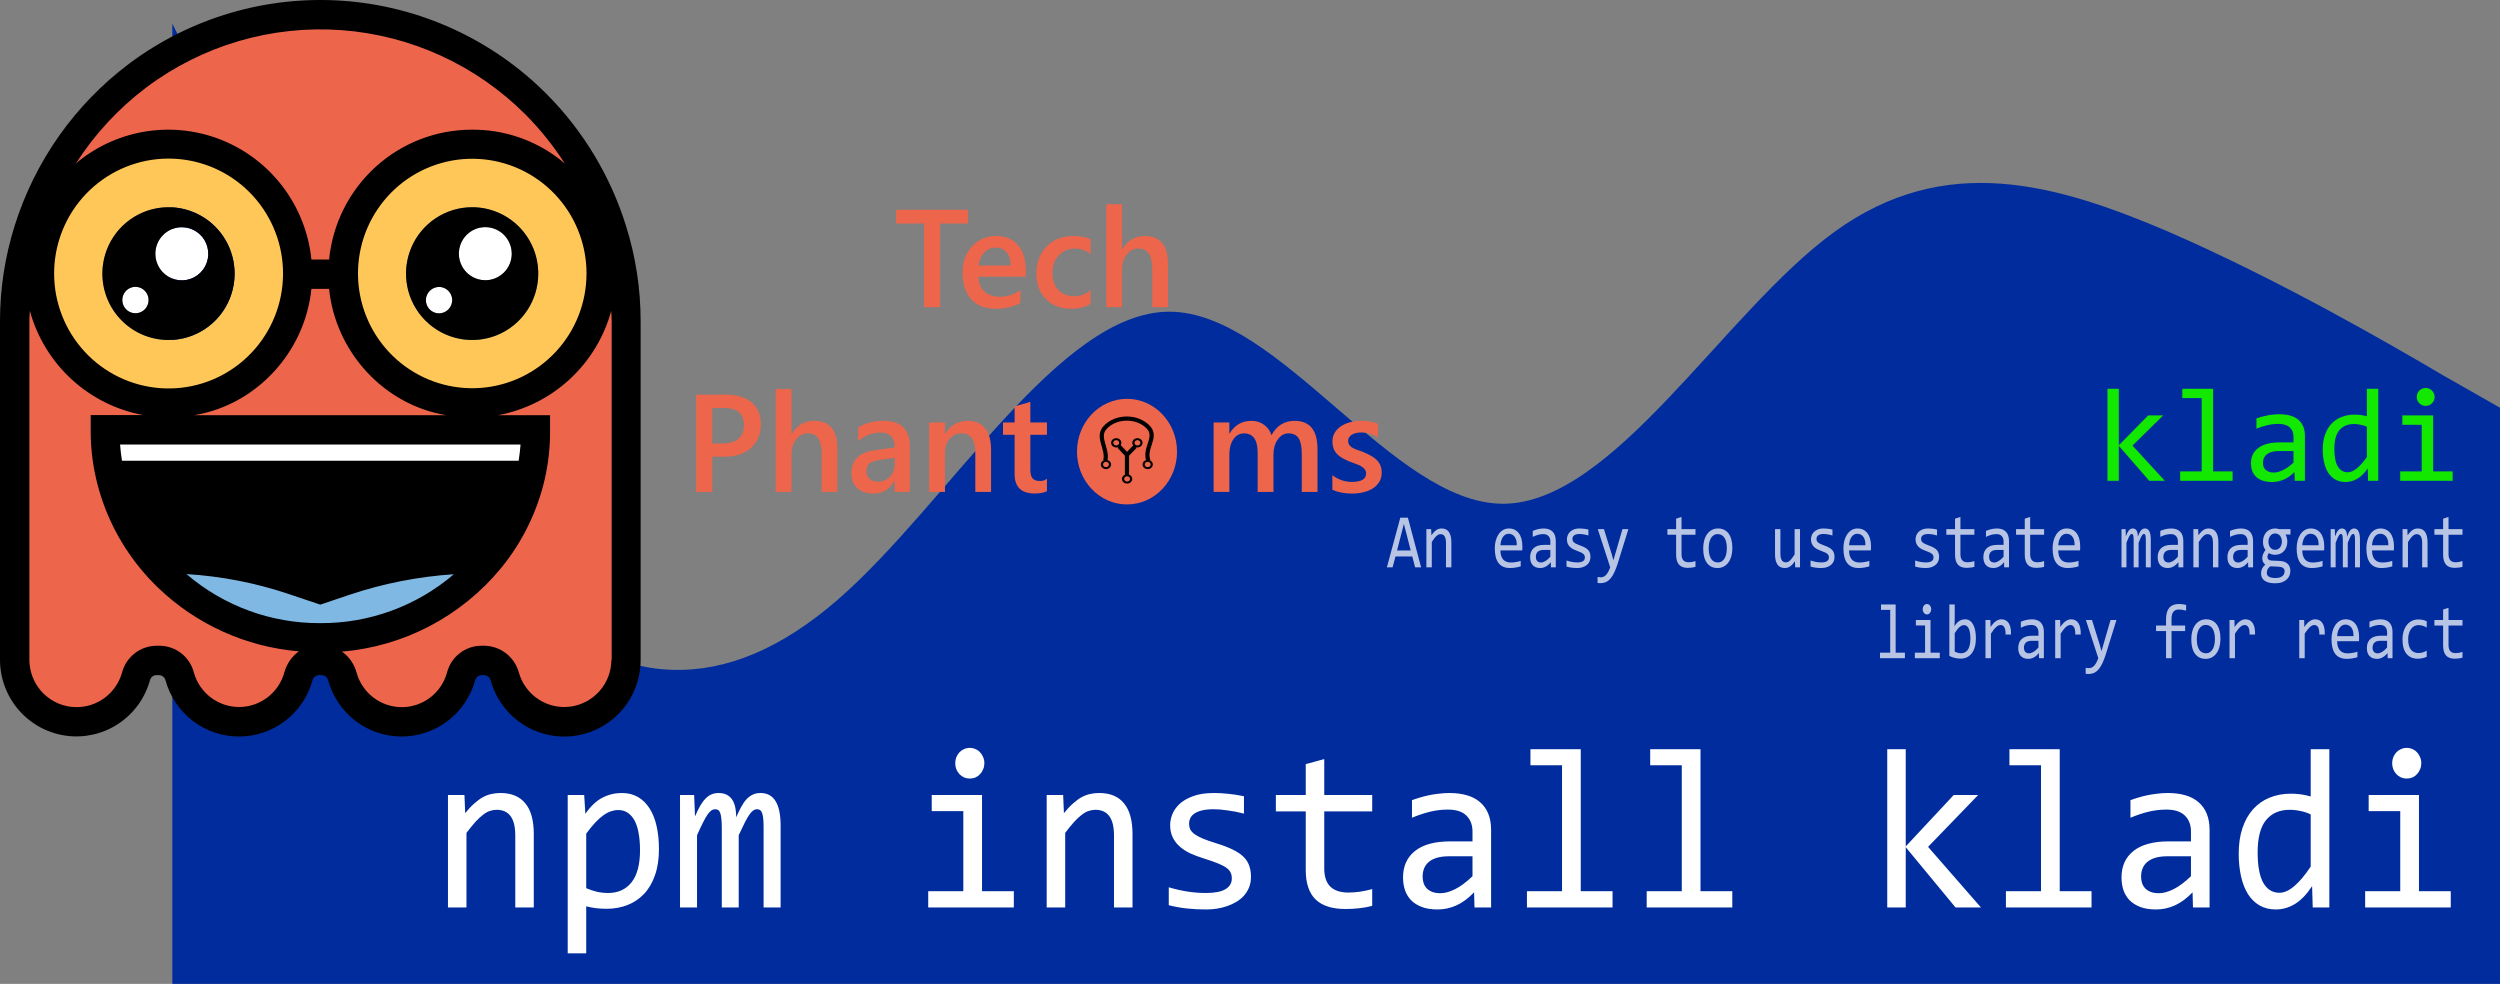 <svg width="1799" height="708" viewBox="0 0 1799 708" fill="none" xmlns="http://www.w3.org/2000/svg">
<rect x="0" y="0" width="1799" height="708" fill="#808080" stroke="none"/>
<g clip-path="url(#clip0)">
<path fill-rule="evenodd" clip-rule="evenodd" d="M124 17L164.479 97.617C203.562 178.233 283.125 339.467 362.687 420.083C443.646 500.7 523.208 500.7 602.772 431.6C682.333 362.5 761.897 224.3 841.458 224.3C921.022 224.3 1001.98 362.5 1081.54 362.5C1161.11 362.5 1240.67 224.3 1320.23 166.717C1399.79 109.133 1479.36 132.167 1560.31 166.717C1639.88 201.267 1719.44 247.333 1758.52 270.367L1799 293.4V708H1758.52C1719.44 708 1639.88 708 1560.31 708C1479.36 708 1399.79 708 1320.23 708C1240.67 708 1161.11 708 1081.54 708C1001.98 708 921.022 708 841.458 708C761.897 708 682.333 708 602.772 708C523.208 708 443.646 708 362.687 708C283.125 708 203.562 708 164.479 708H124V17Z" fill="#002C9E"/>
<path d="M322.355 572.1H334.217L334.753 585.153C336.997 582.358 339.165 580.048 341.257 578.223C343.349 576.342 345.39 574.84 347.379 573.712C349.42 572.581 351.486 571.804 353.578 571.374C355.669 570.89 357.838 570.649 360.083 570.649C367.99 570.649 373.959 573.121 377.99 578.061C382.071 582.95 384.112 590.334 384.112 600.218V652.995H370.796V601.349C370.796 595.009 369.674 590.334 367.429 587.326C365.184 584.266 361.843 582.733 357.404 582.733C355.772 582.733 354.165 583.005 352.583 583.541C351.053 584.026 349.446 584.909 347.762 586.198C346.078 587.436 344.242 589.127 342.252 591.276C340.313 593.425 338.12 596.109 335.671 599.334V652.995H322.355V572.1ZM474.183 611.095C474.183 618.294 473.213 624.578 471.274 629.951C469.386 635.321 466.761 639.78 463.392 643.328C460.025 646.872 456.045 649.53 451.454 651.303C446.863 653.074 441.889 653.961 436.532 653.961C434.083 653.961 431.634 653.827 429.186 653.559C426.788 653.291 424.339 652.833 421.839 652.19V686.029H408.523V572.1H420.385L421.227 585.634C425.053 580.103 429.134 576.236 433.471 574.032C437.807 571.777 442.501 570.649 447.552 570.649C451.941 570.649 455.79 571.615 459.108 573.551C462.422 575.483 465.204 578.223 467.45 581.767C469.693 585.26 471.378 589.502 472.498 594.497C473.621 599.441 474.183 604.972 474.183 611.095ZM460.561 611.741C460.561 607.499 460.254 603.604 459.643 600.06C459.082 596.512 458.164 593.48 456.887 590.953C455.611 588.429 453.978 586.466 451.99 585.071C450.001 583.62 447.628 582.895 444.873 582.895C443.19 582.895 441.481 583.19 439.746 583.782C438.012 584.318 436.2 585.26 434.313 586.604C432.476 587.89 430.512 589.636 428.42 591.84C426.38 593.988 424.186 596.673 421.839 599.898V639.137C424.288 640.21 426.864 641.069 429.568 641.715C432.272 642.307 434.925 642.602 437.527 642.602C444.72 642.602 450.358 640.048 454.439 634.946C458.52 629.79 460.561 622.055 460.561 611.741ZM549.483 652.995V594.903C549.483 592.376 549.381 590.31 549.179 588.698C549.026 587.085 548.745 585.824 548.337 584.909C547.981 583.943 547.494 583.273 546.884 582.895C546.322 582.52 545.607 582.331 544.738 582.331C543.72 582.331 542.776 582.654 541.908 583.3C541.042 583.943 540.099 584.992 539.077 586.442C538.107 587.89 537.01 589.825 535.786 592.242C534.613 594.607 533.209 597.533 531.577 601.026V652.995H519.411V596.433C519.411 593.48 519.307 591.087 519.104 589.261C518.951 587.436 518.67 586.013 518.262 584.992C517.906 583.971 517.419 583.273 516.809 582.895C516.195 582.52 515.457 582.331 514.588 582.331C513.671 582.331 512.802 582.599 511.986 583.139C511.17 583.675 510.252 584.641 509.23 586.037C508.264 587.436 507.167 589.34 505.942 591.761C504.718 594.177 503.262 597.265 501.58 601.026V652.995H489.336V572.1H499.513L500.124 587.487C501.453 584.428 502.726 581.822 503.951 579.673C505.227 577.525 506.527 575.806 507.853 574.517C509.181 573.172 510.582 572.206 512.065 571.615C513.593 570.972 515.277 570.649 517.112 570.649C521.246 570.649 524.384 572.072 526.526 574.919C528.671 577.765 529.742 582.169 529.742 588.134C530.966 585.339 532.165 582.87 533.337 580.722C534.512 578.518 535.759 576.693 537.088 575.242C538.466 573.736 539.968 572.609 541.601 571.856C543.233 571.051 545.124 570.649 547.266 570.649C556.907 570.649 561.727 578.463 561.727 594.095V652.995H549.483ZM693.2 583.702H670.471V572.1H706.668V641.313H729.55V652.995H667.947V641.313H693.2V583.702ZM697.869 538.179C699.348 538.179 700.726 538.475 701.999 539.062C703.276 539.602 704.373 540.379 705.29 541.4C706.26 542.421 707.001 543.604 707.511 544.945C708.072 546.234 708.353 547.657 708.353 549.214C708.353 550.72 708.072 552.143 707.511 553.487C707.001 554.828 706.26 556.011 705.29 557.032C704.373 558.053 703.276 558.857 701.999 559.449C700.726 559.985 699.348 560.253 697.869 560.253C696.39 560.253 695.012 559.985 693.735 559.449C692.462 558.857 691.338 558.053 690.369 557.032C689.451 556.011 688.71 554.828 688.149 553.487C687.639 552.143 687.384 550.72 687.384 549.214C687.384 547.657 687.639 546.234 688.149 544.945C688.71 543.604 689.451 542.421 690.369 541.4C691.338 540.379 692.462 539.602 693.735 539.062C695.012 538.475 696.39 538.179 697.869 538.179ZM753.196 572.1H765.058L765.594 585.153C767.84 582.358 770.008 580.048 772.098 578.223C774.191 576.342 776.231 574.84 778.22 573.712C780.26 572.581 782.327 571.804 784.42 571.374C786.51 570.89 788.678 570.649 790.924 570.649C798.832 570.649 804.801 573.121 808.83 578.061C812.912 582.95 814.952 590.334 814.952 600.218V652.995H801.637V601.349C801.637 595.009 800.514 590.334 798.271 587.326C796.024 584.266 792.684 582.733 788.247 582.733C786.614 582.733 785.005 583.005 783.424 583.541C781.893 584.026 780.287 584.909 778.602 586.198C776.92 587.436 775.082 589.127 773.094 591.276C771.154 593.425 768.96 596.109 766.511 599.334V652.995H753.196V572.1ZM900.204 630.917C900.204 633.764 899.744 636.315 898.826 638.573C897.905 640.828 896.658 642.843 895.075 644.614C893.494 646.332 891.656 647.811 889.566 649.048C887.473 650.282 885.23 651.304 882.831 652.108C880.486 652.916 878.06 653.504 875.562 653.882C873.061 654.257 870.612 654.446 868.216 654.446C863.011 654.446 858.215 654.205 853.827 653.72C849.49 653.236 845.233 652.459 841.047 651.383V638.491C845.536 639.835 850.003 640.856 854.44 641.554C858.878 642.252 863.292 642.602 867.68 642.602C874.057 642.602 878.775 641.688 881.838 639.862C884.897 638.034 886.429 635.431 886.429 632.045C886.429 630.594 886.174 629.305 885.661 628.177C885.204 626.998 884.336 625.895 883.062 624.874C881.786 623.801 879.797 622.701 877.09 621.57C874.439 620.442 870.792 619.153 866.149 617.702C862.678 616.63 859.465 615.42 856.507 614.079C853.598 612.68 851.074 611.043 848.929 609.163C846.787 607.282 845.105 605.079 843.881 602.555C842.657 600.032 842.043 597.051 842.043 593.614C842.043 591.355 842.526 588.887 843.496 586.198C844.518 583.513 846.225 581.014 848.625 578.707C851.022 576.397 854.261 574.489 858.342 572.987C862.424 571.426 867.527 570.649 873.649 570.649C876.659 570.649 880 570.838 883.673 571.213C887.346 571.536 891.173 572.127 895.153 572.987V585.473C890.967 584.4 886.99 583.62 883.213 583.139C879.49 582.599 876.251 582.331 873.496 582.331C870.178 582.331 867.373 582.599 865.078 583.139C862.832 583.675 860.997 584.428 859.567 585.394C858.189 586.308 857.196 587.408 856.582 588.698C855.972 589.932 855.665 591.276 855.665 592.727C855.665 594.177 855.92 595.491 856.429 596.673C856.99 597.856 857.986 599.011 859.413 600.139C860.895 601.215 862.933 602.315 865.535 603.442C868.137 604.515 871.53 605.698 875.716 606.987C880.254 608.382 884.081 609.861 887.193 611.418C890.304 612.924 892.832 614.615 894.768 616.496C896.707 618.376 898.085 620.497 898.901 622.859C899.77 625.224 900.204 627.909 900.204 630.917ZM987.441 651.867C984.431 652.672 981.319 653.236 978.106 653.559C974.893 653.933 971.628 654.123 968.311 654.123C958.669 654.123 951.476 651.84 946.732 647.274C941.984 642.654 939.614 635.593 939.614 626.084V583.864H918.11V572.1H939.614V549.861L952.929 546.234V572.1H987.441V583.864H952.929V624.956C952.929 630.756 954.382 635.108 957.291 638.01C960.249 640.856 964.586 642.279 970.299 642.279C972.748 642.279 975.429 642.09 978.335 641.715C981.244 641.286 984.281 640.639 987.441 639.78V651.867ZM1061.06 652.995L1060.75 642.118C1056.57 646.47 1052.31 649.612 1047.97 651.544C1043.69 653.48 1039.17 654.446 1034.43 654.446C1030.04 654.446 1026.29 653.854 1023.18 652.672C1020.07 651.489 1017.49 649.88 1015.45 647.838C1013.46 645.745 1011.98 643.3 1011.01 640.505C1010.09 637.714 1009.63 634.678 1009.63 631.402C1009.63 623.289 1012.49 616.953 1018.21 612.388C1023.97 607.767 1032.46 605.457 1043.69 605.457H1059.61V598.365C1059.61 593.586 1058.15 589.77 1055.24 586.924C1052.34 584.026 1047.9 582.575 1041.93 582.575C1037.59 582.575 1033.31 583.084 1029.07 584.105C1024.89 585.126 1020.55 586.576 1016.06 588.457V575.806C1017.75 575.159 1019.61 574.544 1021.65 573.953C1023.74 573.306 1025.93 572.743 1028.23 572.261C1030.53 571.777 1032.92 571.402 1035.43 571.134C1037.92 570.811 1040.45 570.649 1043 570.649C1047.64 570.649 1051.83 571.185 1055.55 572.261C1059.27 573.334 1062.41 574.974 1064.96 577.174C1067.56 579.378 1069.56 582.145 1070.93 585.473C1072.31 588.804 1073 592.727 1073 597.237V652.995H1061.06ZM1059.61 616.173H1042.69C1039.38 616.173 1036.52 616.523 1034.12 617.221C1031.73 617.919 1029.76 618.912 1028.23 620.202C1026.7 621.491 1025.55 623.048 1024.79 624.874C1024.07 626.648 1023.72 628.662 1023.72 630.917C1023.72 632.475 1023.95 633.98 1024.41 635.431C1024.86 636.827 1025.6 638.089 1026.62 639.216C1027.64 640.292 1028.97 641.152 1030.6 641.795C1032.24 642.441 1034.22 642.761 1036.57 642.761C1039.63 642.761 1043.13 641.795 1047.06 639.862C1051.04 637.875 1055.22 634.757 1059.61 630.515V616.173ZM1124.04 550.665H1101.31V539.145H1137.51V641.313H1160.39V652.995H1098.79V641.313H1124.04V550.665ZM1210.21 550.665H1187.48V539.145H1223.68V641.313H1246.56V652.995H1184.96V641.313H1210.21V550.665ZM1425.48 652.995H1407.19L1371.37 609.648V652.995H1358.06V539.145H1371.37V609.084L1405.89 572.1H1423.49L1387.44 609.404L1425.48 652.995ZM1468.71 550.665H1445.99V539.145H1482.18V641.313H1505.07V652.995H1443.46V641.313H1468.71V550.665ZM1578.07 652.995L1577.76 642.118C1573.58 646.47 1569.32 649.612 1564.98 651.544C1560.7 653.48 1556.18 654.446 1551.44 654.446C1547.05 654.446 1543.3 653.854 1540.19 652.672C1537.08 651.489 1534.5 649.88 1532.46 647.838C1530.47 645.745 1528.99 643.3 1528.02 640.505C1527.1 637.714 1526.64 634.678 1526.64 631.402C1526.64 623.289 1529.5 616.953 1535.22 612.388C1540.98 607.767 1549.47 605.457 1560.7 605.457H1576.62V598.365C1576.62 593.586 1575.16 589.77 1572.25 586.924C1569.35 584.026 1564.91 582.575 1558.94 582.575C1554.6 582.575 1550.32 583.084 1546.08 584.105C1541.9 585.126 1537.56 586.576 1533.07 588.457V575.806C1534.75 575.159 1536.62 574.544 1538.66 573.953C1540.75 573.306 1542.94 572.743 1545.24 572.261C1547.53 571.777 1549.93 571.402 1552.43 571.134C1554.93 570.811 1557.46 570.649 1560.01 570.649C1564.65 570.649 1568.84 571.185 1572.56 572.261C1576.28 573.334 1579.42 574.974 1581.97 577.174C1584.57 579.378 1586.57 582.145 1587.94 585.473C1589.32 588.804 1590.01 592.727 1590.01 597.237V652.995H1578.07ZM1576.62 616.173H1559.7C1556.39 616.173 1553.53 616.523 1551.13 617.221C1548.74 617.919 1546.77 618.912 1545.24 620.202C1543.71 621.491 1542.56 623.048 1541.8 624.874C1541.08 626.648 1540.72 628.662 1540.72 630.917C1540.72 632.475 1540.96 633.98 1541.41 635.431C1541.87 636.827 1542.61 638.089 1543.63 639.216C1544.65 640.292 1545.98 641.152 1547.61 641.795C1549.25 642.441 1551.23 642.761 1553.58 642.761C1556.64 642.761 1560.14 641.795 1564.07 639.862C1568.05 637.875 1572.23 634.757 1576.62 630.515V616.173ZM1610.98 614.241C1610.98 607.365 1611.87 601.266 1613.65 595.948C1615.44 590.578 1617.97 586.064 1621.23 582.413C1624.55 578.707 1628.5 575.912 1633.09 574.032C1637.73 572.1 1642.89 571.134 1648.55 571.134C1651 571.134 1653.4 571.292 1655.74 571.615C1658.14 571.938 1660.49 572.447 1662.78 573.145V539.145H1676.18V652.995H1664.24L1663.78 637.686C1660.05 643.379 1656.02 647.598 1651.69 650.338C1647.35 653.074 1642.66 654.446 1637.61 654.446C1633.22 654.446 1629.34 653.48 1625.98 651.544C1622.66 649.612 1619.88 646.9 1617.63 643.407C1615.44 639.862 1613.78 635.617 1612.66 630.677C1611.54 625.733 1610.98 620.257 1610.98 614.241ZM1624.6 613.354C1624.6 623.127 1625.95 630.436 1628.65 635.27C1631.41 640.048 1635.28 642.441 1640.29 642.441C1643.65 642.441 1647.2 640.856 1650.92 637.686C1654.7 634.517 1658.65 629.817 1662.78 623.584V586.037C1660.59 584.964 1658.17 584.16 1655.51 583.62C1652.86 583.029 1650.24 582.733 1647.63 582.733C1640.39 582.733 1634.73 585.205 1630.64 590.148C1626.61 595.088 1624.6 602.823 1624.6 613.354ZM1727.22 583.702H1704.49V572.1H1740.69V641.313H1763.57V652.995H1701.96V641.313H1727.22V583.702ZM1731.89 538.179C1733.36 538.179 1734.74 538.475 1736.02 539.062C1737.3 539.602 1738.39 540.379 1739.31 541.4C1740.28 542.421 1741.02 543.604 1741.53 544.945C1742.09 546.234 1742.37 547.657 1742.37 549.214C1742.37 550.72 1742.09 552.143 1741.53 553.487C1741.02 554.828 1740.28 556.011 1739.31 557.032C1738.39 558.053 1737.3 558.857 1736.02 559.449C1734.74 559.985 1733.36 560.253 1731.89 560.253C1730.41 560.253 1729.03 559.985 1727.76 559.449C1726.48 558.857 1725.36 558.053 1724.39 557.032C1723.47 556.011 1722.73 554.828 1722.17 553.487C1721.66 552.143 1721.4 550.72 1721.4 549.214C1721.4 547.657 1721.66 546.234 1722.17 544.945C1722.73 543.604 1723.47 542.421 1724.39 541.4C1725.36 540.379 1726.48 539.602 1727.76 539.062C1729.03 538.475 1730.41 538.179 1731.89 538.179Z" fill="white"/>
<path d="M1022.64 408.251H1018.32L1016.29 400.454H1004.17L1002.12 408.251H998L1007.67 372.495H1013.11L1022.64 408.251ZM1015.15 396.105L1010.23 376.98L1005.31 396.105H1015.15ZM1026.43 380.784H1029.88L1030.04 385.217C1030.69 384.267 1031.32 383.483 1031.93 382.864C1032.54 382.225 1033.14 381.715 1033.72 381.332C1034.31 380.949 1034.91 380.685 1035.52 380.538C1036.13 380.373 1036.76 380.292 1037.41 380.292C1039.72 380.292 1041.45 381.13 1042.63 382.808C1043.82 384.467 1044.41 386.976 1044.41 390.331V408.251H1040.53V390.714C1040.53 388.563 1040.21 386.976 1039.55 385.955C1038.9 384.915 1037.93 384.395 1036.63 384.395C1036.16 384.395 1035.69 384.485 1035.23 384.669C1034.79 384.834 1034.32 385.133 1033.83 385.572C1033.34 385.992 1032.8 386.565 1032.22 387.296C1031.66 388.025 1031.02 388.937 1030.31 390.029V408.251H1026.43V380.784ZM1095.5 393.067C1095.5 393.743 1095.49 394.309 1095.48 394.764C1095.46 395.218 1095.44 395.648 1095.41 396.049H1079.7C1079.7 398.857 1080.34 401.02 1081.62 402.533C1082.9 404.03 1084.74 404.778 1087.14 404.778C1087.8 404.778 1088.45 404.75 1089.1 404.693C1089.76 404.622 1090.39 404.532 1091 404.423C1091.61 404.311 1092.19 404.192 1092.74 404.065C1093.3 403.918 1093.82 403.766 1094.3 403.601V407.514C1093.24 407.878 1092.05 408.17 1090.71 408.388C1089.39 408.625 1088.01 408.743 1086.59 408.743C1084.67 408.743 1083.02 408.426 1081.64 407.788C1080.26 407.149 1079.12 406.228 1078.23 405.023C1077.36 403.8 1076.7 402.315 1076.27 400.563C1075.86 398.795 1075.65 396.796 1075.65 394.571C1075.65 392.638 1075.87 390.814 1076.31 389.102C1076.78 387.368 1077.44 385.855 1078.3 384.56C1079.17 383.246 1080.24 382.207 1081.51 381.441C1082.77 380.675 1084.2 380.292 1085.81 380.292C1087.37 380.292 1088.75 380.591 1089.95 381.195C1091.15 381.796 1092.16 382.652 1092.98 383.766C1093.81 384.859 1094.44 386.201 1094.85 387.788C1095.28 389.357 1095.5 391.116 1095.5 393.067ZM1091.47 392.382C1091.51 391.162 1091.41 390.048 1091.18 389.046C1090.94 388.025 1090.57 387.15 1090.06 386.418C1089.57 385.69 1088.96 385.123 1088.21 384.722C1087.47 384.305 1086.61 384.093 1085.63 384.093C1084.78 384.093 1084.01 384.295 1083.31 384.697C1082.61 385.099 1082.01 385.662 1081.51 386.393C1081 387.122 1080.59 387.997 1080.28 389.018C1079.97 390.039 1079.78 391.162 1079.7 392.382H1091.47ZM1116.06 408.251L1115.97 404.557C1114.76 406.035 1113.52 407.103 1112.25 407.76C1111.01 408.416 1109.69 408.743 1108.31 408.743C1107.03 408.743 1105.94 408.544 1105.04 408.142C1104.13 407.741 1103.38 407.193 1102.79 406.502C1102.2 405.789 1101.77 404.958 1101.49 404.012C1101.23 403.062 1101.09 402.032 1101.09 400.921C1101.09 398.166 1101.92 396.012 1103.59 394.462C1105.26 392.893 1107.74 392.109 1111.01 392.109H1115.64V389.702C1115.64 388.081 1115.22 386.786 1114.37 385.818C1113.52 384.834 1112.23 384.339 1110.49 384.339C1109.23 384.339 1107.98 384.513 1106.75 384.859C1105.53 385.208 1104.27 385.699 1102.96 386.337V382.042C1103.45 381.824 1103.99 381.612 1104.59 381.413C1105.2 381.195 1105.84 381.002 1106.51 380.837C1107.17 380.675 1107.87 380.548 1108.6 380.454C1109.33 380.345 1110.06 380.292 1110.81 380.292C1112.16 380.292 1113.38 380.473 1114.46 380.837C1115.54 381.204 1116.46 381.759 1117.2 382.506C1117.96 383.256 1118.54 384.193 1118.94 385.326C1119.34 386.456 1119.54 387.788 1119.54 389.319V408.251H1116.06ZM1115.64 395.747H1110.72C1109.75 395.747 1108.92 395.866 1108.22 396.105C1107.52 396.342 1106.95 396.678 1106.51 397.117C1106.06 397.553 1105.73 398.082 1105.5 398.705C1105.29 399.305 1105.19 399.99 1105.19 400.756C1105.19 401.285 1105.26 401.795 1105.39 402.287C1105.53 402.76 1105.74 403.19 1106.04 403.573C1106.33 403.937 1106.72 404.23 1107.2 404.448C1107.67 404.669 1108.25 404.778 1108.94 404.778C1109.82 404.778 1110.84 404.448 1111.99 403.791C1113.15 403.118 1114.36 402.06 1115.64 400.619V395.747ZM1144.49 400.756C1144.49 401.721 1144.36 402.589 1144.09 403.355C1143.82 404.121 1143.46 404.806 1143 405.406C1142.54 405.988 1142.01 406.493 1141.4 406.91C1140.79 407.33 1140.13 407.676 1139.44 407.949C1138.75 408.223 1138.05 408.426 1137.32 408.553C1136.59 408.681 1135.88 408.743 1135.18 408.743C1133.66 408.743 1132.27 408.662 1130.99 408.497C1129.73 408.332 1128.49 408.068 1127.27 407.704V403.327C1128.58 403.781 1129.88 404.13 1131.17 404.367C1132.46 404.603 1133.75 404.721 1135.03 404.721C1136.88 404.721 1138.26 404.413 1139.15 403.791C1140.04 403.171 1140.48 402.287 1140.48 401.139C1140.48 400.647 1140.41 400.208 1140.26 399.825C1140.13 399.424 1139.87 399.05 1139.5 398.705C1139.13 398.337 1138.55 397.964 1137.77 397.581C1136.99 397.198 1135.93 396.762 1134.58 396.267C1133.57 395.903 1132.63 395.492 1131.77 395.038C1130.92 394.565 1130.19 394.007 1129.57 393.369C1128.94 392.731 1128.45 391.981 1128.09 391.125C1127.74 390.269 1127.56 389.254 1127.56 388.087C1127.56 387.321 1127.7 386.484 1127.98 385.572C1128.28 384.66 1128.78 383.81 1129.48 383.025C1130.18 382.244 1131.12 381.597 1132.31 381.083C1133.49 380.557 1134.98 380.292 1136.76 380.292C1137.64 380.292 1138.61 380.355 1139.68 380.482C1140.75 380.591 1141.86 380.794 1143.02 381.083V385.326C1141.8 384.962 1140.65 384.697 1139.55 384.532C1138.46 384.348 1137.52 384.258 1136.72 384.258C1135.75 384.258 1134.93 384.348 1134.27 384.532C1133.61 384.713 1133.08 384.971 1132.66 385.298C1132.26 385.609 1131.97 385.983 1131.79 386.418C1131.62 386.839 1131.53 387.296 1131.53 387.788C1131.53 388.28 1131.6 388.728 1131.75 389.127C1131.91 389.528 1132.2 389.92 1132.62 390.303C1133.05 390.67 1133.64 391.044 1134.4 391.427C1135.16 391.791 1136.15 392.193 1137.36 392.628C1138.69 393.105 1139.8 393.606 1140.71 394.135C1141.61 394.645 1142.35 395.218 1142.91 395.859C1143.48 396.498 1143.88 397.217 1144.12 398.02C1144.37 398.823 1144.49 399.735 1144.49 400.756ZM1171.77 380.784L1164.15 405.35C1163.36 407.85 1162.54 410.001 1161.69 411.809C1160.86 413.615 1159.95 415.09 1158.95 416.239C1157.96 417.406 1156.87 418.265 1155.68 418.813C1154.49 419.358 1153.16 419.632 1151.69 419.632C1151.3 419.632 1150.96 419.622 1150.64 419.604C1150.33 419.588 1149.99 419.56 1149.62 419.523V415.199C1149.94 415.255 1150.3 415.302 1150.69 415.336C1151.07 415.392 1151.48 415.42 1151.91 415.42C1152.63 415.42 1153.29 415.292 1153.9 415.037C1154.52 414.782 1155.11 414.362 1155.66 413.777C1156.21 413.213 1156.73 412.472 1157.24 411.56C1157.74 410.651 1158.23 409.546 1158.71 408.251L1149.77 380.784H1154.19L1159.85 398.95L1160.98 403.218L1162.27 398.841L1167.51 380.784H1171.77ZM1220.07 407.869C1219.19 408.142 1218.29 408.332 1217.35 408.444C1216.41 408.572 1215.46 408.634 1214.5 408.634C1211.69 408.634 1209.6 407.859 1208.22 406.309C1206.83 404.74 1206.14 402.343 1206.14 399.112V384.778H1199.88V380.784H1206.14V373.233L1210.02 372V380.784H1220.07V384.778H1210.02V398.729C1210.02 400.7 1210.44 402.178 1211.29 403.162C1212.15 404.13 1213.41 404.613 1215.08 404.613C1215.79 404.613 1216.57 404.55 1217.42 404.423C1218.27 404.276 1219.15 404.055 1220.07 403.766V407.869ZM1246.6 394.3C1246.6 396.432 1246.36 398.393 1245.87 400.18C1245.38 401.951 1244.68 403.473 1243.75 404.75C1242.83 406.007 1241.71 406.994 1240.39 407.704C1239.07 408.398 1237.57 408.743 1235.89 408.743C1234.28 408.743 1232.84 408.444 1231.57 407.84C1230.3 407.221 1229.23 406.318 1228.33 405.132C1227.46 403.946 1226.78 402.48 1226.31 400.728C1225.85 398.978 1225.62 396.961 1225.62 394.683C1225.62 392.547 1225.86 390.605 1226.35 388.856C1226.84 387.085 1227.55 385.572 1228.47 384.314C1229.39 383.035 1230.51 382.051 1231.83 381.357C1233.16 380.647 1234.65 380.292 1236.33 380.292C1237.94 380.292 1239.37 380.601 1240.63 381.22C1241.91 381.824 1242.99 382.717 1243.86 383.903C1244.76 385.071 1245.43 386.527 1245.89 388.28C1246.37 390.029 1246.6 392.037 1246.6 394.3ZM1242.64 394.518C1242.64 392.821 1242.48 391.343 1242.17 390.085C1241.87 388.809 1241.44 387.751 1240.88 386.913C1240.31 386.054 1239.62 385.416 1238.81 384.996C1238.01 384.56 1237.11 384.339 1236.11 384.339C1234.95 384.339 1233.96 384.622 1233.13 385.189C1232.31 385.737 1231.63 386.474 1231.1 387.405C1230.58 388.336 1230.19 389.419 1229.94 390.661C1229.7 391.881 1229.58 393.167 1229.58 394.518C1229.58 396.214 1229.73 397.699 1230.03 398.978C1230.34 400.255 1230.78 401.319 1231.34 402.178C1231.91 403.016 1232.59 403.654 1233.39 404.093C1234.2 404.513 1235.1 404.721 1236.11 404.721C1237.27 404.721 1238.26 404.448 1239.08 403.903C1239.91 403.336 1240.58 402.589 1241.1 401.659C1241.64 400.728 1242.02 399.651 1242.26 398.431C1242.51 397.189 1242.64 395.884 1242.64 394.518ZM1295.29 408.251H1291.81L1291.68 403.819C1291.01 404.768 1290.37 405.562 1289.76 406.2C1289.17 406.82 1288.57 407.321 1287.98 407.704C1287.39 408.086 1286.78 408.351 1286.18 408.497C1285.58 408.662 1284.95 408.743 1284.28 408.743C1281.98 408.743 1280.24 407.915 1279.07 406.253C1277.89 404.594 1277.31 402.088 1277.31 398.729V380.784H1281.18V398.347C1281.18 402.561 1282.48 404.669 1285.06 404.669C1285.54 404.669 1286 404.585 1286.44 404.423C1286.9 404.239 1287.38 403.937 1287.87 403.517C1288.37 403.081 1288.91 402.496 1289.47 401.767C1290.05 401.039 1290.7 400.118 1291.41 399.003V380.784H1295.29V408.251ZM1320.11 400.756C1320.11 401.721 1319.98 402.589 1319.71 403.355C1319.44 404.121 1319.08 404.806 1318.61 405.406C1318.16 405.988 1317.62 406.493 1317.01 406.91C1316.4 407.33 1315.75 407.676 1315.05 407.949C1314.37 408.223 1313.66 408.426 1312.93 408.553C1312.21 408.681 1311.49 408.743 1310.8 408.743C1309.28 408.743 1307.88 408.662 1306.61 408.497C1305.34 408.332 1304.1 408.068 1302.88 407.704V403.327C1304.19 403.781 1305.49 404.13 1306.78 404.367C1308.08 404.603 1309.36 404.721 1310.64 404.721C1312.49 404.721 1313.87 404.413 1314.76 403.791C1315.65 403.171 1316.1 402.287 1316.1 401.139C1316.1 400.647 1316.02 400.208 1315.87 399.825C1315.74 399.424 1315.49 399.05 1315.12 398.705C1314.75 398.337 1314.17 397.964 1313.38 397.581C1312.61 397.198 1311.54 396.762 1310.19 396.267C1309.18 395.903 1308.25 395.492 1307.39 395.038C1306.54 394.565 1305.8 394.007 1305.18 393.369C1304.56 392.731 1304.07 391.981 1303.71 391.125C1303.35 390.269 1303.18 389.254 1303.18 388.087C1303.18 387.321 1303.32 386.484 1303.6 385.572C1303.9 384.66 1304.39 383.81 1305.09 383.025C1305.79 382.244 1306.73 381.597 1307.92 381.083C1309.11 380.557 1310.59 380.292 1312.38 380.292C1313.25 380.292 1314.23 380.355 1315.3 380.482C1316.37 380.591 1317.48 380.794 1318.64 381.083V385.326C1317.42 384.962 1316.26 384.697 1315.16 384.532C1314.08 384.348 1313.13 384.258 1312.33 384.258C1311.37 384.258 1310.55 384.348 1309.88 384.532C1309.23 384.713 1308.69 384.971 1308.28 385.298C1307.88 385.609 1307.59 385.983 1307.41 386.418C1307.23 386.839 1307.14 387.296 1307.14 387.788C1307.14 388.28 1307.21 388.728 1307.36 389.127C1307.53 389.528 1307.82 389.92 1308.23 390.303C1308.66 390.67 1309.26 391.044 1310.02 391.427C1310.77 391.791 1311.76 392.193 1312.98 392.628C1314.3 393.105 1315.41 393.606 1316.32 394.135C1317.23 394.645 1317.96 395.218 1318.53 395.859C1319.09 396.498 1319.49 397.217 1319.73 398.02C1319.98 398.823 1320.11 399.735 1320.11 400.756ZM1346.38 393.067C1346.38 393.743 1346.37 394.309 1346.35 394.764C1346.34 395.218 1346.32 395.648 1346.29 396.049H1330.58C1330.58 398.857 1331.22 401.02 1332.5 402.533C1333.77 404.03 1335.62 404.778 1338.02 404.778C1338.68 404.778 1339.33 404.75 1339.98 404.693C1340.64 404.622 1341.27 404.532 1341.88 404.423C1342.49 404.311 1343.06 404.192 1343.61 404.065C1344.18 403.918 1344.7 403.766 1345.17 403.601V407.514C1344.12 407.878 1342.92 408.17 1341.59 408.388C1340.27 408.625 1338.89 408.743 1337.46 408.743C1335.55 408.743 1333.9 408.426 1332.52 407.788C1331.14 407.149 1330 406.228 1329.11 405.023C1328.23 403.8 1327.58 402.315 1327.15 400.563C1326.73 398.795 1326.53 396.796 1326.53 394.571C1326.53 392.638 1326.75 390.814 1327.19 389.102C1327.65 387.368 1328.32 385.855 1329.18 384.56C1330.05 383.246 1331.12 382.207 1332.38 381.441C1333.65 380.675 1335.08 380.292 1336.68 380.292C1338.25 380.292 1339.63 380.591 1340.83 381.195C1342.03 381.796 1343.04 382.652 1343.86 383.766C1344.69 384.859 1345.32 386.201 1345.73 387.788C1346.16 389.357 1346.38 391.116 1346.38 393.067ZM1342.34 392.382C1342.39 391.162 1342.29 390.048 1342.06 389.046C1341.82 388.025 1341.44 387.15 1340.94 386.418C1340.45 385.69 1339.83 385.123 1339.09 384.722C1338.35 384.305 1337.49 384.093 1336.51 384.093C1335.66 384.093 1334.89 384.295 1334.19 384.697C1333.49 385.099 1332.89 385.662 1332.38 386.393C1331.88 387.122 1331.47 387.997 1331.16 389.018C1330.85 390.039 1330.66 391.162 1330.58 392.382H1342.34ZM1395.37 400.756C1395.37 401.721 1395.24 402.589 1394.97 403.355C1394.7 404.121 1394.34 404.806 1393.88 405.406C1393.42 405.988 1392.88 406.493 1392.27 406.91C1391.67 407.33 1391.01 407.676 1390.31 407.949C1389.63 408.223 1388.93 408.426 1388.2 408.553C1387.47 408.681 1386.76 408.743 1386.06 408.743C1384.54 408.743 1383.15 408.662 1381.87 408.497C1380.61 408.332 1379.37 408.068 1378.15 407.704V403.327C1379.45 403.781 1380.76 404.13 1382.05 404.367C1383.34 404.603 1384.63 404.721 1385.9 404.721C1387.76 404.721 1389.13 404.413 1390.02 403.791C1390.92 403.171 1391.36 402.287 1391.36 401.139C1391.36 400.647 1391.29 400.208 1391.14 399.825C1391 399.424 1390.75 399.05 1390.38 398.705C1390.01 398.337 1389.43 397.964 1388.64 397.581C1387.87 397.198 1386.81 396.762 1385.46 396.267C1384.45 395.903 1383.51 395.492 1382.65 395.038C1381.8 394.565 1381.07 394.007 1380.44 393.369C1379.82 392.731 1379.33 391.981 1378.97 391.125C1378.62 390.269 1378.44 389.254 1378.44 388.087C1378.44 387.321 1378.58 386.484 1378.86 385.572C1379.16 384.66 1379.66 383.81 1380.35 383.025C1381.05 382.244 1381.99 381.597 1383.18 381.083C1384.37 380.557 1385.86 380.292 1387.64 380.292C1388.52 380.292 1389.49 380.355 1390.56 380.482C1391.63 380.591 1392.74 380.794 1393.9 381.083V385.326C1392.68 384.962 1391.52 384.697 1390.43 384.532C1389.34 384.348 1388.4 384.258 1387.59 384.258C1386.63 384.258 1385.81 384.348 1385.15 384.532C1384.49 384.713 1383.96 384.971 1383.54 385.298C1383.14 385.609 1382.85 385.983 1382.67 386.418C1382.49 386.839 1382.41 387.296 1382.41 387.788C1382.41 388.28 1382.48 388.728 1382.63 389.127C1382.79 389.528 1383.08 389.92 1383.5 390.303C1383.93 390.67 1384.52 391.044 1385.28 391.427C1386.04 391.791 1387.02 392.193 1388.24 392.628C1389.56 393.105 1390.68 393.606 1391.58 394.135C1392.49 394.645 1393.22 395.218 1393.79 395.859C1394.35 396.498 1394.76 397.217 1394.99 398.02C1395.25 398.823 1395.37 399.735 1395.37 400.756ZM1420.77 407.869C1419.9 408.142 1418.99 408.332 1418.05 408.444C1417.12 408.572 1416.17 408.634 1415.2 408.634C1412.39 408.634 1410.3 407.859 1408.92 406.309C1407.54 404.74 1406.85 402.343 1406.85 399.112V384.778H1400.58V380.784H1406.85V373.233L1410.72 372V380.784H1420.77V384.778H1410.72V398.729C1410.72 400.7 1411.14 402.178 1411.99 403.162C1412.85 404.13 1414.12 404.613 1415.78 404.613C1416.49 404.613 1417.27 404.55 1418.12 404.423C1418.97 404.276 1419.85 404.055 1420.77 403.766V407.869ZM1442.2 408.251L1442.12 404.557C1440.9 406.035 1439.66 407.103 1438.39 407.76C1437.15 408.416 1435.83 408.743 1434.45 408.743C1433.17 408.743 1432.08 408.544 1431.18 408.142C1430.27 407.741 1429.52 407.193 1428.93 406.502C1428.35 405.789 1427.92 404.958 1427.63 404.012C1427.37 403.062 1427.23 402.032 1427.23 400.921C1427.23 398.166 1428.06 396.012 1429.73 394.462C1431.41 392.893 1433.88 392.109 1437.15 392.109H1441.78V389.702C1441.78 388.081 1441.36 386.786 1440.51 385.818C1439.66 384.834 1438.37 384.339 1436.63 384.339C1435.37 384.339 1434.12 384.513 1432.89 384.859C1431.67 385.208 1430.41 385.699 1429.1 386.337V382.042C1429.59 381.824 1430.14 381.612 1430.73 381.413C1431.34 381.195 1431.98 381.002 1432.65 380.837C1433.32 380.675 1434.01 380.548 1434.74 380.454C1435.47 380.345 1436.2 380.292 1436.95 380.292C1438.3 380.292 1439.52 380.473 1440.6 380.837C1441.68 381.204 1442.6 381.759 1443.34 382.506C1444.1 383.256 1444.68 384.193 1445.08 385.326C1445.48 386.456 1445.68 387.788 1445.68 389.319V408.251H1442.2ZM1441.78 395.747H1436.86C1435.89 395.747 1435.06 395.866 1434.36 396.105C1433.66 396.342 1433.09 396.678 1432.65 397.117C1432.2 397.553 1431.87 398.082 1431.64 398.705C1431.44 399.305 1431.33 399.99 1431.33 400.756C1431.33 401.285 1431.4 401.795 1431.53 402.287C1431.67 402.76 1431.88 403.19 1432.18 403.573C1432.48 403.937 1432.86 404.23 1433.34 404.448C1433.81 404.669 1434.39 404.778 1435.08 404.778C1435.97 404.778 1436.98 404.448 1438.13 403.791C1439.29 403.118 1440.51 402.06 1441.78 400.619V395.747ZM1470.95 407.869C1470.07 408.142 1469.16 408.332 1468.23 408.444C1467.29 408.572 1466.34 408.634 1465.38 408.634C1462.57 408.634 1460.47 407.859 1459.09 406.309C1457.71 404.74 1457.02 402.343 1457.02 399.112V384.778H1450.76V380.784H1457.02V373.233L1460.9 372V380.784H1470.95V384.778H1460.9V398.729C1460.9 400.7 1461.32 402.178 1462.17 403.162C1463.03 404.13 1464.29 404.613 1465.96 404.613C1466.67 404.613 1467.45 404.55 1468.29 404.423C1469.14 404.276 1470.03 404.055 1470.95 403.766V407.869ZM1496.9 393.067C1496.9 393.743 1496.9 394.309 1496.88 394.764C1496.87 395.218 1496.84 395.648 1496.81 396.049H1481.11C1481.11 398.857 1481.75 401.02 1483.02 402.533C1484.3 404.03 1486.14 404.778 1488.55 404.778C1489.2 404.778 1489.85 404.75 1490.51 404.693C1491.16 404.622 1491.79 404.532 1492.4 404.423C1493.01 404.311 1493.59 404.192 1494.14 404.065C1494.7 403.918 1495.22 403.766 1495.7 403.601V407.514C1494.65 407.878 1493.45 408.17 1492.11 408.388C1490.79 408.625 1489.42 408.743 1487.99 408.743C1486.08 408.743 1484.43 408.426 1483.05 407.788C1481.66 407.149 1480.53 406.228 1479.64 405.023C1478.76 403.8 1478.11 402.315 1477.68 400.563C1477.26 398.795 1477.05 396.796 1477.05 394.571C1477.05 392.638 1477.27 390.814 1477.72 389.102C1478.18 387.368 1478.84 385.855 1479.7 384.56C1480.58 383.246 1481.65 382.207 1482.91 381.441C1484.17 380.675 1485.61 380.292 1487.21 380.292C1488.77 380.292 1490.15 380.591 1491.36 381.195C1492.56 381.796 1493.57 382.652 1494.38 383.766C1495.22 384.859 1495.84 386.201 1496.26 387.788C1496.69 389.357 1496.9 391.116 1496.9 393.067ZM1492.87 392.382C1492.91 391.162 1492.82 390.048 1492.58 389.046C1492.34 388.025 1491.97 387.15 1491.47 386.418C1490.98 385.69 1490.36 385.123 1489.62 384.722C1488.88 384.305 1488.01 384.093 1487.03 384.093C1486.19 384.093 1485.41 384.295 1484.72 384.697C1484.02 385.099 1483.42 385.662 1482.91 386.393C1482.41 387.122 1482 387.997 1481.69 389.018C1481.38 390.039 1481.18 391.162 1481.11 392.382H1492.87ZM1544.14 408.251V388.526C1544.14 387.67 1544.11 386.966 1544.05 386.418C1544.01 385.874 1543.92 385.444 1543.81 385.133C1543.7 384.806 1543.56 384.579 1543.38 384.451C1543.22 384.32 1543.01 384.258 1542.76 384.258C1542.46 384.258 1542.19 384.367 1541.93 384.585C1541.68 384.806 1541.4 385.161 1541.11 385.653C1540.83 386.144 1540.51 386.801 1540.15 387.623C1539.81 388.426 1539.4 389.419 1538.93 390.605V408.251H1535.38V389.046C1535.38 388.043 1535.35 387.231 1535.29 386.611C1535.25 385.992 1535.17 385.506 1535.05 385.161C1534.94 384.815 1534.8 384.579 1534.62 384.451C1534.45 384.32 1534.23 384.258 1533.98 384.258C1533.71 384.258 1533.46 384.348 1533.22 384.532C1532.98 384.713 1532.72 385.043 1532.42 385.516C1532.14 385.992 1531.82 386.639 1531.46 387.458C1531.1 388.28 1530.68 389.329 1530.19 390.605V408.251H1526.63V380.784H1529.59L1529.77 386.007C1530.15 384.971 1530.52 384.084 1530.88 383.355C1531.25 382.627 1531.63 382.042 1532.02 381.603C1532.4 381.148 1532.81 380.822 1533.24 380.619C1533.69 380.401 1534.18 380.292 1534.71 380.292C1535.92 380.292 1536.83 380.775 1537.45 381.74C1538.08 382.708 1538.39 384.202 1538.39 386.229C1538.75 385.279 1539.1 384.442 1539.44 383.71C1539.78 382.963 1540.14 382.344 1540.53 381.852C1540.93 381.338 1541.37 380.955 1541.84 380.7C1542.32 380.429 1542.87 380.292 1543.49 380.292C1546.3 380.292 1547.7 382.945 1547.7 388.252V408.251H1544.14ZM1567.64 408.251L1567.56 404.557C1566.34 406.035 1565.1 407.103 1563.83 407.76C1562.59 408.416 1561.27 408.743 1559.89 408.743C1558.61 408.743 1557.52 408.544 1556.61 408.142C1555.71 407.741 1554.96 407.193 1554.37 406.502C1553.79 405.789 1553.35 404.958 1553.07 404.012C1552.8 403.062 1552.67 402.032 1552.67 400.921C1552.67 398.166 1553.5 396.012 1555.17 394.462C1556.85 392.893 1559.32 392.109 1562.59 392.109H1567.22V389.702C1567.22 388.081 1566.8 386.786 1565.95 385.818C1565.1 384.834 1563.81 384.339 1562.07 384.339C1560.81 384.339 1559.56 384.513 1558.33 384.859C1557.11 385.208 1555.85 385.699 1554.54 386.337V382.042C1555.03 381.824 1555.58 381.612 1556.17 381.413C1556.78 381.195 1557.42 381.002 1558.08 380.837C1558.75 380.675 1559.45 380.548 1560.18 380.454C1560.91 380.345 1561.64 380.292 1562.39 380.292C1563.74 380.292 1564.95 380.473 1566.04 380.837C1567.12 381.204 1568.04 381.759 1568.78 382.506C1569.54 383.256 1570.12 384.193 1570.52 385.326C1570.92 386.456 1571.12 387.788 1571.12 389.319V408.251H1567.64ZM1567.22 395.747H1562.3C1561.33 395.747 1560.5 395.866 1559.8 396.105C1559.1 396.342 1558.53 396.678 1558.08 397.117C1557.64 397.553 1557.31 398.082 1557.08 398.705C1556.88 399.305 1556.77 399.99 1556.77 400.756C1556.77 401.285 1556.84 401.795 1556.97 402.287C1557.11 402.76 1557.32 403.19 1557.62 403.573C1557.92 403.937 1558.3 404.23 1558.78 404.448C1559.25 404.669 1559.83 404.778 1560.51 404.778C1561.41 404.778 1562.42 404.448 1563.57 403.791C1564.72 403.118 1565.94 402.06 1567.22 400.619V395.747ZM1578.36 380.784H1581.82L1581.97 385.217C1582.62 384.267 1583.26 383.483 1583.86 382.864C1584.47 382.225 1585.07 381.715 1585.65 381.332C1586.24 380.949 1586.84 380.685 1587.45 380.538C1588.06 380.373 1588.69 380.292 1589.34 380.292C1591.65 380.292 1593.39 381.13 1594.56 382.808C1595.75 384.467 1596.34 386.976 1596.34 390.331V408.251H1592.46V390.714C1592.46 388.563 1592.14 386.976 1591.48 385.955C1590.83 384.915 1589.86 384.395 1588.57 384.395C1588.09 384.395 1587.62 384.485 1587.16 384.669C1586.72 384.834 1586.25 385.133 1585.76 385.572C1585.27 385.992 1584.73 386.565 1584.15 387.296C1583.59 388.025 1582.95 388.937 1582.24 390.029V408.251H1578.36V380.784ZM1617.82 408.251L1617.73 404.557C1616.51 406.035 1615.27 407.103 1614.01 407.76C1612.76 408.416 1611.45 408.743 1610.07 408.743C1608.79 408.743 1607.7 408.544 1606.79 408.142C1605.89 407.741 1605.13 407.193 1604.54 406.502C1603.96 405.789 1603.53 404.958 1603.25 404.012C1602.98 403.062 1602.85 402.032 1602.85 400.921C1602.85 398.166 1603.68 396.012 1605.34 394.462C1607.02 392.893 1609.5 392.109 1612.76 392.109H1617.4V389.702C1617.4 388.081 1616.97 386.786 1616.13 385.818C1615.28 384.834 1613.99 384.339 1612.25 384.339C1610.99 384.339 1609.74 384.513 1608.51 384.859C1607.29 385.208 1606.02 385.699 1604.72 386.337V382.042C1605.21 381.824 1605.75 381.612 1606.34 381.413C1606.96 381.195 1607.59 381.002 1608.26 380.837C1608.93 380.675 1609.63 380.548 1610.35 380.454C1611.08 380.345 1611.82 380.292 1612.56 380.292C1613.91 380.292 1615.13 380.473 1616.22 380.837C1617.3 381.204 1618.21 381.759 1618.96 382.506C1619.71 383.256 1620.29 384.193 1620.69 385.326C1621.1 386.456 1621.3 387.788 1621.3 389.319V408.251H1617.82ZM1617.4 395.747H1612.47C1611.51 395.747 1610.67 395.866 1609.98 396.105C1609.28 396.342 1608.71 396.678 1608.26 397.117C1607.82 397.553 1607.48 398.082 1607.26 398.705C1607.05 399.305 1606.95 399.99 1606.95 400.756C1606.95 401.285 1607.01 401.795 1607.15 402.287C1607.28 402.76 1607.5 403.19 1607.79 403.573C1608.09 403.937 1608.48 404.23 1608.95 404.448C1609.43 404.669 1610.01 404.778 1610.69 404.778C1611.58 404.778 1612.6 404.448 1613.74 403.791C1614.9 403.118 1616.12 402.06 1617.4 400.619V395.747ZM1644.65 384.669C1645.06 385.307 1645.38 386.054 1645.6 386.913C1645.84 387.751 1645.96 388.663 1645.96 389.646C1645.96 391.069 1645.74 392.373 1645.31 393.559C1644.9 394.726 1644.3 395.732 1643.53 396.569C1642.76 397.41 1641.83 398.066 1640.75 398.54C1639.68 398.994 1638.5 399.224 1637.2 399.224C1636.27 399.224 1635.39 399.106 1634.57 398.866C1633.76 398.611 1633.11 398.303 1632.64 397.939C1632.35 398.449 1632.12 398.932 1631.92 399.386C1631.73 399.844 1631.63 400.354 1631.63 400.921C1631.63 401.612 1631.9 402.188 1632.43 402.642C1632.98 403.1 1633.7 403.346 1634.6 403.383L1640.48 403.654C1641.59 403.691 1642.62 403.866 1643.55 404.174C1644.5 404.485 1645.31 404.933 1645.98 405.515C1646.67 406.1 1647.19 406.82 1647.56 407.676C1647.95 408.535 1648.14 409.528 1648.14 410.658C1648.14 411.881 1647.93 413.039 1647.5 414.135C1647.07 415.227 1646.4 416.186 1645.49 417.005C1644.6 417.845 1643.46 418.511 1642.08 419.003C1640.7 419.495 1639.06 419.741 1637.16 419.741C1635.35 419.741 1633.8 419.56 1632.53 419.196C1631.26 418.847 1630.22 418.355 1629.41 417.717C1628.59 417.098 1627.99 416.351 1627.62 415.473C1627.25 414.617 1627.07 413.668 1627.07 412.628C1627.07 411.299 1627.32 410.132 1627.82 409.126C1628.33 408.124 1629.11 407.156 1630.16 406.228C1629.78 406.007 1629.44 405.733 1629.16 405.406C1628.88 405.076 1628.65 404.721 1628.47 404.339C1628.29 403.937 1628.16 403.517 1628.07 403.081C1627.98 402.642 1627.93 402.216 1627.93 401.796C1627.93 400.61 1628.16 399.523 1628.6 398.54C1629.06 397.553 1629.61 396.625 1630.23 395.747C1629.95 395.33 1629.69 394.919 1629.47 394.518C1629.26 394.116 1629.08 393.687 1628.92 393.232C1628.77 392.756 1628.65 392.255 1628.56 391.726C1628.48 391.181 1628.45 390.558 1628.45 389.867C1628.45 388.445 1628.65 387.15 1629.07 385.983C1629.5 384.797 1630.1 383.785 1630.85 382.945C1631.63 382.107 1632.55 381.46 1633.62 381.002C1634.7 380.529 1635.9 380.292 1637.2 380.292C1637.75 380.292 1638.28 380.336 1638.78 380.429C1639.29 380.52 1639.74 380.638 1640.12 380.784H1648.23V384.669H1644.65ZM1631.19 412.217C1631.19 413.512 1631.74 414.452 1632.84 415.037C1633.94 415.638 1635.47 415.94 1637.43 415.94C1638.66 415.94 1639.69 415.803 1640.52 415.529C1641.37 415.255 1642.04 414.891 1642.55 414.433C1643.07 413.998 1643.44 413.487 1643.66 412.902C1643.89 412.335 1644 411.753 1644 411.152C1644 410.038 1643.63 409.219 1642.89 408.69C1642.14 408.161 1641.01 407.85 1639.48 407.76L1633.64 407.514C1633.15 407.915 1632.74 408.307 1632.41 408.69C1632.1 409.073 1631.86 409.456 1631.68 409.839C1631.5 410.24 1631.37 410.633 1631.3 411.016C1631.23 411.417 1631.19 411.819 1631.19 412.217ZM1632.37 389.758C1632.37 390.633 1632.49 391.436 1632.73 392.165C1632.96 392.893 1633.3 393.516 1633.73 394.026C1634.16 394.537 1634.66 394.938 1635.24 395.228C1635.84 395.501 1636.49 395.638 1637.2 395.638C1637.98 395.638 1638.66 395.483 1639.25 395.175C1639.86 394.845 1640.37 394.409 1640.77 393.861C1641.19 393.313 1641.5 392.684 1641.71 391.975C1641.93 391.262 1642.04 390.524 1642.04 389.758C1642.04 388.881 1641.92 388.081 1641.68 387.349C1641.44 386.621 1641.11 386.001 1640.68 385.491C1640.25 384.977 1639.74 384.585 1639.14 384.314C1638.56 384.022 1637.92 383.875 1637.2 383.875C1636.43 383.875 1635.74 384.04 1635.13 384.367C1634.54 384.697 1634.03 385.133 1633.62 385.681C1633.22 386.21 1632.9 386.829 1632.68 387.542C1632.47 388.252 1632.37 388.99 1632.37 389.758ZM1672.52 393.067C1672.52 393.743 1672.51 394.309 1672.5 394.764C1672.48 395.218 1672.46 395.648 1672.43 396.049H1656.72C1656.72 398.857 1657.36 401.02 1658.64 402.533C1659.91 404.03 1661.76 404.778 1664.16 404.778C1664.82 404.778 1665.47 404.75 1666.12 404.693C1666.78 404.622 1667.41 404.532 1668.02 404.423C1668.63 404.311 1669.2 404.192 1669.76 404.065C1670.32 403.918 1670.84 403.766 1671.31 403.601V407.514C1670.26 407.878 1669.07 408.17 1667.73 408.388C1666.41 408.625 1665.03 408.743 1663.61 408.743C1661.69 408.743 1660.04 408.426 1658.66 407.788C1657.28 407.149 1656.14 406.228 1655.25 405.023C1654.38 403.8 1653.72 402.315 1653.29 400.563C1652.87 398.795 1652.67 396.796 1652.67 394.571C1652.67 392.638 1652.89 390.814 1653.34 389.102C1653.79 387.368 1654.46 385.855 1655.32 384.56C1656.2 383.246 1657.26 382.207 1658.52 381.441C1659.79 380.675 1661.22 380.292 1662.83 380.292C1664.39 380.292 1665.77 380.591 1666.97 381.195C1668.17 381.796 1669.18 382.652 1670 383.766C1670.83 384.859 1671.46 386.201 1671.87 387.788C1672.3 389.357 1672.52 391.116 1672.52 393.067ZM1668.49 392.382C1668.53 391.162 1668.43 390.048 1668.2 389.046C1667.96 388.025 1667.59 387.15 1667.08 386.418C1666.59 385.69 1665.98 385.123 1665.23 384.722C1664.49 384.305 1663.63 384.093 1662.65 384.093C1661.8 384.093 1661.03 384.295 1660.33 384.697C1659.63 385.099 1659.03 385.662 1658.52 386.393C1658.02 387.122 1657.61 387.997 1657.3 389.018C1656.99 390.039 1656.8 391.162 1656.72 392.382H1668.49ZM1694.66 408.251V388.526C1694.66 387.67 1694.64 386.966 1694.58 386.418C1694.53 385.874 1694.45 385.444 1694.33 385.133C1694.23 384.806 1694.09 384.579 1693.91 384.451C1693.74 384.32 1693.54 384.258 1693.28 384.258C1692.99 384.258 1692.71 384.367 1692.46 384.585C1692.21 384.806 1691.93 385.161 1691.63 385.653C1691.35 386.144 1691.03 386.801 1690.68 387.623C1690.33 388.426 1689.93 389.419 1689.45 390.605V408.251H1685.91V389.046C1685.91 388.043 1685.88 387.231 1685.82 386.611C1685.77 385.992 1685.69 385.506 1685.57 385.161C1685.47 384.815 1685.33 384.579 1685.15 384.451C1684.97 384.32 1684.76 384.258 1684.5 384.258C1684.24 384.258 1683.98 384.348 1683.75 384.532C1683.51 384.713 1683.24 385.043 1682.94 385.516C1682.66 385.992 1682.34 386.639 1681.99 387.458C1681.63 388.28 1681.21 389.329 1680.72 390.605V408.251H1677.15V380.784H1680.12L1680.29 386.007C1680.68 384.971 1681.05 384.084 1681.41 383.355C1681.78 382.627 1682.16 382.042 1682.54 381.603C1682.93 381.148 1683.34 380.822 1683.77 380.619C1684.21 380.401 1684.71 380.292 1685.24 380.292C1686.44 380.292 1687.36 380.775 1687.98 381.74C1688.61 382.708 1688.92 384.202 1688.92 386.229C1689.27 385.279 1689.62 384.442 1689.96 383.71C1690.31 382.963 1690.67 382.344 1691.05 381.852C1691.46 381.338 1691.9 380.955 1692.37 380.7C1692.85 380.429 1693.39 380.292 1694.02 380.292C1696.83 380.292 1698.23 382.945 1698.23 388.252V408.251H1694.66ZM1722.69 393.067C1722.69 393.743 1722.69 394.309 1722.67 394.764C1722.66 395.218 1722.63 395.648 1722.61 396.049H1706.9C1706.9 398.857 1707.53 401.02 1708.81 402.533C1710.09 404.03 1711.93 404.778 1714.34 404.778C1714.99 404.778 1715.65 404.75 1716.3 404.693C1716.95 404.622 1717.58 404.532 1718.19 404.423C1718.8 404.311 1719.38 404.192 1719.93 404.065C1720.5 403.918 1721.02 403.766 1721.49 403.601V407.514C1720.44 407.878 1719.24 408.17 1717.9 408.388C1716.58 408.625 1715.21 408.743 1713.78 408.743C1711.86 408.743 1710.22 408.426 1708.83 407.788C1707.45 407.149 1706.32 406.228 1705.43 405.023C1704.55 403.8 1703.9 402.315 1703.47 400.563C1703.05 398.795 1702.84 396.796 1702.84 394.571C1702.84 392.638 1703.07 390.814 1703.51 389.102C1703.97 387.368 1704.63 385.855 1705.49 384.56C1706.37 383.246 1707.44 382.207 1708.7 381.441C1709.96 380.675 1711.4 380.292 1713 380.292C1714.56 380.292 1715.94 380.591 1717.14 381.195C1718.35 381.796 1719.36 382.652 1720.18 383.766C1721.01 384.859 1721.63 386.201 1722.05 387.788C1722.48 389.357 1722.69 391.116 1722.69 393.067ZM1718.66 392.382C1718.71 391.162 1718.61 390.048 1718.37 389.046C1718.13 388.025 1717.76 387.15 1717.26 386.418C1716.77 385.69 1716.15 385.123 1715.41 384.722C1714.67 384.305 1713.8 384.093 1712.82 384.093C1711.98 384.093 1711.21 384.295 1710.51 384.697C1709.81 385.099 1709.21 385.662 1708.7 386.393C1708.2 387.122 1707.79 387.997 1707.48 389.018C1707.16 390.039 1706.97 391.162 1706.9 392.382H1718.66ZM1728.89 380.784H1732.34L1732.5 385.217C1733.15 384.267 1733.78 383.483 1734.39 382.864C1735 382.225 1735.59 381.715 1736.17 381.332C1736.77 380.949 1737.37 380.685 1737.98 380.538C1738.59 380.373 1739.22 380.292 1739.87 380.292C1742.17 380.292 1743.91 381.13 1745.09 382.808C1746.27 384.467 1746.87 386.976 1746.87 390.331V408.251H1742.99V390.714C1742.99 388.563 1742.66 386.976 1742.01 385.955C1741.36 384.915 1740.38 384.395 1739.09 384.395C1738.62 384.395 1738.15 384.485 1737.69 384.669C1737.24 384.834 1736.78 385.133 1736.28 385.572C1735.79 385.992 1735.26 386.565 1734.68 387.296C1734.12 388.025 1733.48 388.937 1732.77 390.029V408.251H1728.89V380.784ZM1772 407.869C1771.12 408.142 1770.22 408.332 1769.28 408.444C1768.35 408.572 1767.4 408.634 1766.43 408.634C1763.62 408.634 1761.53 407.859 1760.15 406.309C1758.76 404.74 1758.08 402.343 1758.08 399.112V384.778H1751.81V380.784H1758.08V373.233L1761.95 372V380.784H1772V384.778H1761.95V398.729C1761.95 400.7 1762.37 402.178 1763.22 403.162C1764.08 404.13 1765.35 404.613 1767.01 404.613C1767.72 404.613 1768.5 404.55 1769.35 404.423C1770.2 404.276 1771.08 404.055 1772 403.766V407.869ZM1360.19 438.875H1353.57V434.962H1364.11V469.654H1370.77V473.62H1352.84V469.654H1360.19V438.875ZM1385.28 450.09H1378.66V446.153H1389.2V469.654H1395.86V473.62H1377.93V469.654H1385.28V450.09ZM1386.64 434.635C1387.07 434.635 1387.47 434.735 1387.84 434.934C1388.21 435.118 1388.53 435.382 1388.8 435.728C1389.08 436.073 1389.3 436.475 1389.45 436.932C1389.61 437.368 1389.69 437.854 1389.69 438.383C1389.69 438.894 1389.61 439.376 1389.45 439.834C1389.3 440.288 1389.08 440.69 1388.8 441.035C1388.53 441.384 1388.21 441.655 1387.84 441.857C1387.47 442.037 1387.07 442.131 1386.64 442.131C1386.21 442.131 1385.8 442.037 1385.43 441.857C1385.06 441.655 1384.74 441.384 1384.45 441.035C1384.19 440.69 1383.97 440.288 1383.81 439.834C1383.66 439.376 1383.58 438.894 1383.58 438.383C1383.58 437.854 1383.66 437.368 1383.81 436.932C1383.97 436.475 1384.19 436.073 1384.45 435.728C1384.74 435.382 1385.06 435.118 1385.43 434.934C1385.8 434.735 1386.21 434.635 1386.64 434.635ZM1421.86 459.394C1421.86 461.673 1421.6 463.715 1421.08 465.52C1420.58 467.31 1419.85 468.832 1418.9 470.09C1417.96 471.332 1416.82 472.287 1415.47 472.963C1414.12 473.62 1412.59 473.947 1410.9 473.947C1409.58 473.947 1408.23 473.794 1406.85 473.483C1405.46 473.171 1404.1 472.68 1402.75 472.004V434.962H1406.62V445.605L1406.45 450.694C1407.56 448.851 1408.75 447.556 1410.01 446.809C1411.29 446.044 1412.65 445.661 1414.11 445.661C1415.39 445.661 1416.51 445.988 1417.47 446.644C1418.44 447.301 1419.25 448.232 1419.9 449.433C1420.55 450.619 1421.05 452.061 1421.37 453.757C1421.7 455.435 1421.86 457.315 1421.86 459.394ZM1417.9 459.612C1417.9 458.171 1417.81 456.848 1417.63 455.647C1417.47 454.442 1417.2 453.412 1416.83 452.552C1416.46 451.696 1415.98 451.03 1415.4 450.557C1414.82 450.065 1414.13 449.819 1413.33 449.819C1412.84 449.819 1412.34 449.919 1411.84 450.118C1411.33 450.302 1410.81 450.619 1410.26 451.077C1409.72 451.513 1409.15 452.107 1408.54 452.854C1407.95 453.583 1407.31 454.495 1406.62 455.59V468.913C1407.38 469.277 1408.15 469.57 1408.94 469.791C1409.73 469.99 1410.48 470.09 1411.19 470.09C1412.08 470.09 1412.93 469.919 1413.73 469.57C1414.55 469.224 1415.26 468.649 1415.87 467.849C1416.49 467.027 1416.98 465.95 1417.34 464.618C1417.71 463.27 1417.9 461.601 1417.9 459.612ZM1428.75 446.153H1432.29L1432.4 451.214C1433.72 449.262 1435.02 447.849 1436.3 446.971C1437.59 446.097 1438.89 445.661 1440.2 445.661C1442.52 445.661 1444.27 446.579 1445.46 448.422C1446.66 450.265 1447.22 453.001 1447.13 456.63H1443.21C1443.25 454.224 1442.96 452.481 1442.34 451.404C1441.73 450.311 1440.83 449.763 1439.64 449.763C1439.12 449.763 1438.6 449.882 1438.06 450.118C1437.54 450.339 1437 450.703 1436.43 451.214C1435.88 451.706 1435.3 452.344 1434.67 453.128C1434.05 453.913 1433.38 454.862 1432.67 455.973V473.62H1428.75V446.153ZM1467.29 473.62L1467.2 469.925C1465.99 471.403 1464.75 472.471 1463.48 473.128C1462.24 473.785 1460.92 474.112 1459.54 474.112C1458.26 474.112 1457.17 473.912 1456.26 473.511C1455.36 473.109 1454.61 472.561 1454.01 471.87C1453.43 471.157 1453 470.326 1452.72 469.38C1452.45 468.431 1452.32 467.4 1452.32 466.289C1452.32 463.534 1453.15 461.38 1454.82 459.83C1456.49 458.261 1458.97 457.477 1462.24 457.477H1466.87V455.071C1466.87 453.449 1466.45 452.154 1465.6 451.186C1464.75 450.202 1463.46 449.707 1461.72 449.707C1460.46 449.707 1459.21 449.882 1457.98 450.227C1456.76 450.576 1455.5 451.068 1454.19 451.706V447.41C1454.68 447.192 1455.22 446.981 1455.82 446.781C1456.43 446.563 1457.07 446.37 1457.73 446.205C1458.4 446.044 1459.1 445.916 1459.83 445.823C1460.56 445.714 1461.29 445.661 1462.04 445.661C1463.39 445.661 1464.6 445.841 1465.69 446.205C1466.77 446.573 1467.69 447.127 1468.43 447.874C1469.19 448.624 1469.76 449.561 1470.17 450.694C1470.57 451.824 1470.77 453.156 1470.77 454.688V473.62H1467.29ZM1466.87 461.116H1461.95C1460.98 461.116 1460.15 461.234 1459.45 461.474C1458.75 461.71 1458.18 462.046 1457.73 462.485C1457.29 462.921 1456.96 463.45 1456.73 464.073C1456.52 464.674 1456.42 465.358 1456.42 466.124C1456.42 466.653 1456.49 467.164 1456.62 467.656C1456.76 468.129 1456.97 468.558 1457.27 468.941C1457.56 469.305 1457.95 469.598 1458.43 469.816C1458.9 470.037 1459.48 470.146 1460.16 470.146C1461.05 470.146 1462.07 469.816 1463.21 469.159C1464.38 468.487 1465.59 467.428 1466.87 465.987V461.116ZM1478.92 446.153H1482.47L1482.58 451.214C1483.9 449.262 1485.2 447.849 1486.48 446.971C1487.77 446.097 1489.07 445.661 1490.37 445.661C1492.69 445.661 1494.45 446.579 1495.63 448.422C1496.84 450.265 1497.39 453.001 1497.31 456.63H1493.38C1493.43 454.224 1493.14 452.481 1492.51 451.404C1491.91 450.311 1491.01 449.763 1489.82 449.763C1489.3 449.763 1488.77 449.882 1488.24 450.118C1487.72 450.339 1487.18 450.703 1486.61 451.214C1486.06 451.706 1485.47 452.344 1484.85 453.128C1484.23 453.913 1483.56 454.862 1482.85 455.973V473.62H1478.92V446.153ZM1523 446.153L1515.37 470.719C1514.59 473.218 1513.77 475.369 1512.92 477.178C1512.09 478.983 1511.18 480.458 1510.18 481.607C1509.19 482.774 1508.1 483.633 1506.91 484.181C1505.72 484.726 1504.39 485 1502.92 485C1502.53 485 1502.19 484.991 1501.87 484.972C1501.56 484.956 1501.22 484.928 1500.85 484.891V480.567C1501.17 480.623 1501.53 480.67 1501.92 480.704C1502.3 480.76 1502.71 480.788 1503.14 480.788C1503.86 480.788 1504.51 480.661 1505.13 480.406C1505.75 480.15 1506.33 479.73 1506.89 479.145C1507.44 478.581 1507.96 477.841 1508.47 476.929C1508.97 476.02 1509.46 474.915 1509.94 473.62L1501 446.153H1505.41L1511.07 464.319L1512.21 468.586L1513.5 464.21L1518.74 446.153H1523ZM1573.13 439.395C1571.09 438.866 1569.34 438.601 1567.87 438.601C1564.38 438.601 1562.63 440.845 1562.63 445.331V450.146H1572.43V454.112H1562.63V473.62H1558.69V454.112H1551.49V450.146H1558.69V445.605C1558.69 438.29 1561.79 434.635 1568 434.635C1569.55 434.635 1571.25 434.853 1573.13 435.292V439.395ZM1597.83 459.668C1597.83 461.8 1597.59 463.762 1597.1 465.548C1596.61 467.319 1595.9 468.842 1594.98 470.118C1594.06 471.375 1592.94 472.362 1591.62 473.072C1590.29 473.766 1588.8 474.112 1587.12 474.112C1585.51 474.112 1584.07 473.813 1582.79 473.209C1581.53 472.589 1580.46 471.687 1579.56 470.501C1578.69 469.315 1578.01 467.849 1577.54 466.096C1577.08 464.347 1576.85 462.33 1576.85 460.051C1576.85 457.916 1577.09 455.973 1577.58 454.224C1578.07 452.453 1578.78 450.94 1579.7 449.682C1580.62 448.403 1581.74 447.419 1583.06 446.725C1584.38 446.016 1585.88 445.661 1587.56 445.661C1589.17 445.661 1590.6 445.969 1591.86 446.588C1593.14 447.192 1594.22 448.086 1595.09 449.272C1595.99 450.439 1596.66 451.896 1597.12 453.648C1597.6 455.397 1597.83 457.405 1597.83 459.668ZM1593.87 459.886C1593.87 458.19 1593.71 456.711 1593.4 455.454C1593.1 454.177 1592.67 453.119 1592.11 452.282C1591.54 451.422 1590.85 450.784 1590.04 450.364C1589.23 449.928 1588.34 449.707 1587.34 449.707C1586.18 449.707 1585.19 449.991 1584.36 450.557C1583.54 451.105 1582.86 451.843 1582.33 452.773C1581.81 453.704 1581.42 454.787 1581.17 456.029C1580.93 457.25 1580.81 458.535 1580.81 459.886C1580.81 461.583 1580.96 463.067 1581.26 464.347C1581.57 465.623 1582.01 466.688 1582.57 467.547C1583.14 468.384 1583.82 469.022 1584.62 469.461C1585.43 469.881 1586.33 470.09 1587.34 470.09C1588.5 470.09 1589.49 469.816 1590.3 469.271C1591.13 468.705 1591.81 467.958 1592.33 467.027C1592.87 466.096 1593.25 465.019 1593.49 463.799C1593.74 462.557 1593.87 461.253 1593.87 459.886ZM1604.36 446.153H1607.91L1608.02 451.214C1609.34 449.262 1610.64 447.849 1611.92 446.971C1613.21 446.097 1614.51 445.661 1615.81 445.661C1618.13 445.661 1619.88 446.579 1621.07 448.422C1622.28 450.265 1622.83 453.001 1622.74 456.63H1618.82C1618.87 454.224 1618.58 452.481 1617.95 451.404C1617.34 450.311 1616.45 449.763 1615.26 449.763C1614.74 449.763 1614.21 449.882 1613.68 450.118C1613.16 450.339 1612.61 450.703 1612.05 451.214C1611.5 451.706 1610.91 452.344 1610.29 453.128C1609.66 453.913 1609 454.862 1608.28 455.973V473.62H1604.36V446.153ZM1654.54 446.153H1658.08L1658.19 451.214C1659.51 449.262 1660.81 447.849 1662.09 446.971C1663.38 446.097 1664.68 445.661 1665.99 445.661C1668.31 445.661 1670.06 446.579 1671.25 448.422C1672.45 450.265 1673.01 453.001 1672.92 456.63H1669C1669.04 454.224 1668.75 452.481 1668.13 451.404C1667.52 450.311 1666.62 449.763 1665.43 449.763C1664.91 449.763 1664.39 449.882 1663.85 450.118C1663.33 450.339 1662.79 450.703 1662.22 451.214C1661.68 451.706 1661.09 452.344 1660.46 453.128C1659.84 453.913 1659.17 454.862 1658.46 455.973V473.62H1654.54V446.153ZM1697.6 458.436C1697.6 459.111 1697.6 459.678 1697.58 460.132C1697.57 460.587 1697.55 461.016 1697.52 461.418H1681.81C1681.81 464.225 1682.45 466.389 1683.73 467.901C1685 469.399 1686.84 470.146 1689.25 470.146C1689.9 470.146 1690.56 470.118 1691.21 470.062C1691.87 469.99 1692.5 469.9 1693.11 469.791C1693.71 469.679 1694.29 469.561 1694.84 469.433C1695.41 469.287 1695.93 469.134 1696.4 468.969V472.882C1695.35 473.246 1694.15 473.539 1692.82 473.757C1691.49 473.993 1690.12 474.112 1688.69 474.112C1686.78 474.112 1685.13 473.794 1683.75 473.156C1682.37 472.518 1681.23 471.596 1680.34 470.392C1679.46 469.168 1678.81 467.684 1678.38 465.931C1677.96 464.163 1677.75 462.165 1677.75 459.939C1677.75 458.006 1677.98 456.182 1678.42 454.47C1678.88 452.736 1679.54 451.223 1680.4 449.928C1681.28 448.615 1682.35 447.575 1683.61 446.809C1684.88 446.044 1686.31 445.661 1687.91 445.661C1689.47 445.661 1690.85 445.96 1692.06 446.563C1693.26 447.164 1694.27 448.02 1695.09 449.135C1695.92 450.227 1696.54 451.569 1696.96 453.156C1697.39 454.725 1697.6 456.484 1697.6 458.436ZM1693.57 457.751C1693.62 456.531 1693.52 455.416 1693.28 454.414C1693.05 453.393 1692.67 452.518 1692.17 451.787C1691.68 451.058 1691.06 450.492 1690.32 450.09C1689.58 449.673 1688.72 449.461 1687.74 449.461C1686.89 449.461 1686.12 449.664 1685.42 450.065C1684.72 450.467 1684.12 451.03 1683.61 451.762C1683.11 452.49 1682.7 453.365 1682.39 454.386C1682.08 455.407 1681.88 456.531 1681.81 457.751H1693.57ZM1718.17 473.62L1718.08 469.925C1716.86 471.403 1715.62 472.471 1714.36 473.128C1713.11 473.785 1711.8 474.112 1710.42 474.112C1709.14 474.112 1708.05 473.912 1707.14 473.511C1706.24 473.109 1705.49 472.561 1704.89 471.87C1704.31 471.157 1703.88 470.326 1703.6 469.38C1703.33 468.431 1703.2 467.4 1703.2 466.289C1703.2 463.534 1704.03 461.38 1705.69 459.83C1707.37 458.261 1709.85 457.477 1713.11 457.477H1717.75V455.071C1717.75 453.449 1717.32 452.154 1716.48 451.186C1715.63 450.202 1714.34 449.707 1712.6 449.707C1711.34 449.707 1710.09 449.882 1708.86 450.227C1707.64 450.576 1706.38 451.068 1705.07 451.706V447.41C1705.56 447.192 1706.1 446.981 1706.7 446.781C1707.31 446.563 1707.95 446.37 1708.61 446.205C1709.28 446.044 1709.98 445.916 1710.71 445.823C1711.44 445.714 1712.17 445.661 1712.91 445.661C1714.26 445.661 1715.48 445.841 1716.57 446.205C1717.65 446.573 1718.56 447.127 1719.31 447.874C1720.07 448.624 1720.64 449.561 1721.05 450.694C1721.45 451.824 1721.65 453.156 1721.65 454.688V473.62H1718.17ZM1717.75 461.116H1712.82C1711.86 461.116 1711.03 461.234 1710.33 461.474C1709.63 461.71 1709.06 462.046 1708.61 462.485C1708.17 462.921 1707.83 463.45 1707.61 464.073C1707.4 464.674 1707.3 465.358 1707.3 466.124C1707.3 466.653 1707.36 467.164 1707.5 467.656C1707.63 468.129 1707.85 468.558 1708.15 468.941C1708.44 469.305 1708.83 469.598 1709.3 469.816C1709.78 470.037 1710.36 470.146 1711.04 470.146C1711.93 470.146 1712.95 469.816 1714.09 469.159C1715.25 468.487 1716.47 467.428 1717.75 465.987V461.116ZM1746.27 472.608C1745.26 473.081 1744.22 473.427 1743.15 473.648C1742.09 473.884 1741 474.003 1739.87 474.003C1736.34 474.003 1733.61 472.826 1731.7 470.473C1729.79 468.119 1728.84 464.683 1728.84 460.16C1728.84 457.99 1729.12 456.02 1729.67 454.249C1730.22 452.481 1730.99 450.968 1731.98 449.707C1732.98 448.45 1734.17 447.485 1735.55 446.809C1736.93 446.115 1738.45 445.77 1740.12 445.77C1741.28 445.77 1742.36 445.869 1743.37 446.069C1744.38 446.271 1745.34 446.598 1746.27 447.055V451.597C1745.3 450.977 1744.31 450.529 1743.3 450.255C1742.31 449.963 1741.28 449.819 1740.21 449.819C1739.21 449.819 1738.27 450.056 1737.38 450.529C1736.5 450.987 1735.73 451.65 1735.06 452.528C1734.39 453.402 1733.86 454.47 1733.48 455.727C1733.09 456.985 1732.9 458.408 1732.9 459.995C1732.9 463.313 1733.55 465.804 1734.86 467.463C1736.18 469.106 1738.01 469.925 1740.34 469.925C1741.39 469.925 1742.41 469.782 1743.39 469.489C1744.39 469.196 1745.34 468.758 1746.27 468.175V472.608ZM1772 473.237C1771.12 473.511 1770.22 473.701 1769.28 473.813C1768.35 473.94 1767.4 474.003 1766.43 474.003C1763.62 474.003 1761.53 473.227 1760.15 471.677C1758.76 470.108 1758.08 467.712 1758.08 464.481V450.146H1751.81V446.153H1758.08V438.601L1761.95 437.368V446.153H1772V450.146H1761.95V464.098C1761.95 466.068 1762.37 467.547 1763.22 468.53C1764.08 469.498 1765.35 469.981 1767.01 469.981C1767.72 469.981 1768.5 469.919 1769.35 469.791C1770.2 469.645 1771.08 469.424 1772 469.134V473.237Z" fill="white" fill-opacity="0.72"/>
<ellipse cx="811" cy="325" rx="36" ry="38" fill="#ED654B"/>
<path fill-rule="evenodd" clip-rule="evenodd" d="M795.854 337.577C797.895 337.577 799.549 336.087 799.549 334.249C799.549 332.41 797.895 330.92 795.854 330.92C793.814 330.92 792.16 332.41 792.16 334.249C792.16 336.087 793.814 337.577 795.854 337.577ZM795.854 336.165C797.029 336.165 797.981 335.307 797.981 334.249C797.981 333.19 797.029 332.332 795.854 332.332C794.679 332.332 793.727 333.19 793.727 334.249C793.727 335.307 794.679 336.165 795.854 336.165Z" fill="black"/>
<path d="M795.358 331.491C797.564 322.719 788.681 314.64 795.358 307.504C803.21 299.11 818.546 299.11 826.398 307.504C833.074 314.64 822.971 322.469 826.398 331.491" stroke="black" stroke-width="3"/>
<path fill-rule="evenodd" clip-rule="evenodd" d="M825.882 337.577C827.923 337.577 829.577 336.087 829.577 334.249C829.577 332.41 827.923 330.92 825.882 330.92C823.842 330.92 822.188 332.41 822.188 334.249C822.188 336.087 823.842 337.577 825.882 337.577ZM825.882 336.165C827.057 336.165 828.009 335.307 828.009 334.249C828.009 333.19 827.057 332.332 825.882 332.332C824.707 332.332 823.755 333.19 823.755 334.249C823.755 335.307 824.707 336.165 825.882 336.165Z" fill="black"/>
<path fill-rule="evenodd" clip-rule="evenodd" d="M803.243 321.974C805.284 321.974 806.938 320.484 806.938 318.646C806.938 316.808 805.284 315.318 803.243 315.318C801.203 315.318 799.549 316.808 799.549 318.646C799.549 320.484 801.203 321.974 803.243 321.974ZM803.243 320.562C804.418 320.562 805.37 319.704 805.37 318.646C805.37 317.587 804.418 316.729 803.243 316.729C802.068 316.729 801.116 317.587 801.116 318.646C801.116 319.704 802.068 320.562 803.243 320.562Z" fill="black"/>
<path fill-rule="evenodd" clip-rule="evenodd" d="M818.493 321.974C820.533 321.974 822.188 320.484 822.188 318.646C822.188 316.808 820.533 315.318 818.493 315.318C816.453 315.318 814.798 316.808 814.798 318.646C814.798 320.484 816.453 321.974 818.493 321.974ZM818.493 320.562C819.668 320.562 820.62 319.704 820.62 318.646C820.62 317.587 819.668 316.729 818.493 316.729C817.318 316.729 816.366 317.587 816.366 318.646C816.366 319.704 817.318 320.562 818.493 320.562Z" fill="black"/>
<path fill-rule="evenodd" clip-rule="evenodd" d="M811.068 347.973C813.108 347.973 814.763 346.483 814.763 344.644C814.763 342.806 813.108 341.316 811.068 341.316C809.028 341.316 807.373 342.806 807.373 344.644C807.373 346.483 809.028 347.973 811.068 347.973ZM811.068 346.561C812.243 346.561 813.195 345.703 813.195 344.644C813.195 343.586 812.243 342.728 811.068 342.728C809.893 342.728 808.941 343.586 808.941 344.644C808.941 345.703 809.893 346.561 811.068 346.561Z" fill="black"/>
<path d="M810.967 327.318V342.122M810.967 327.318L805.207 321.182M810.967 327.318L816.883 321.182" stroke="black" stroke-width="3"/>
<path d="M696.66 160.844H676.543V221H664.922V160.844H644.854V150.98H696.66V160.844ZM738.213 199.076H704.131C704.261 203.699 705.677 207.263 708.379 209.77C711.113 212.276 714.857 213.529 719.609 213.529C724.948 213.529 729.847 211.934 734.307 208.744V217.875C729.749 220.74 723.727 222.172 716.24 222.172C708.883 222.172 703.105 219.91 698.906 215.385C694.74 210.827 692.656 204.431 692.656 196.195C692.656 188.415 694.951 182.084 699.541 177.201C704.163 172.286 709.893 169.828 716.729 169.828C723.564 169.828 728.854 172.025 732.598 176.42C736.341 180.814 738.213 186.918 738.213 194.73V199.076ZM727.275 191.068C727.243 186.999 726.283 183.842 724.395 181.596C722.507 179.317 719.902 178.178 716.582 178.178C713.327 178.178 710.56 179.366 708.281 181.742C706.035 184.118 704.652 187.227 704.131 191.068H727.275ZM784.795 218.705C780.791 221.016 776.055 222.172 770.586 222.172C763.164 222.172 757.174 219.861 752.617 215.238C748.06 210.583 745.781 204.561 745.781 197.172C745.781 188.936 748.223 182.328 753.105 177.348C758.021 172.335 764.58 169.828 772.783 169.828C777.34 169.828 781.361 170.626 784.844 172.221V182.768C781.361 180.163 777.65 178.861 773.711 178.861C768.926 178.861 765.003 180.489 761.943 183.744C758.883 186.967 757.354 191.199 757.354 196.439C757.354 201.615 758.786 205.701 761.65 208.695C764.548 211.69 768.421 213.188 773.271 213.188C777.34 213.188 781.182 211.739 784.795 208.842V218.705ZM840.508 221H829.18V193.656C829.18 183.76 825.876 178.812 819.268 178.812C815.947 178.812 813.148 180.245 810.869 183.109C808.59 185.974 807.451 189.636 807.451 194.096V221H796.074V146.977H807.451V179.301H807.646C811.423 172.986 816.826 169.828 823.857 169.828C834.958 169.828 840.508 176.615 840.508 190.189V221ZM512.529 328.609V354H500.957V283.98H522.197C530.238 283.98 536.471 285.852 540.898 289.596C545.326 293.339 547.539 298.613 547.539 305.416C547.539 312.219 545.228 317.786 540.605 322.115C535.983 326.445 529.733 328.609 521.855 328.609H512.529ZM512.529 293.551V319.137H520.049C525.029 319.137 528.822 317.981 531.426 315.67C534.03 313.359 535.332 310.104 535.332 305.904C535.332 297.669 530.547 293.551 520.977 293.551H512.529ZM602.617 354H591.289V326.656C591.289 316.76 587.985 311.812 581.377 311.812C578.057 311.812 575.257 313.245 572.979 316.109C570.7 318.974 569.561 322.636 569.561 327.096V354H558.184V279.977H569.561V312.301H569.756C573.532 305.986 578.936 302.828 585.967 302.828C597.067 302.828 602.617 309.615 602.617 323.189V354ZM654.766 354H643.779V346.188H643.584C640.133 352.177 635.072 355.172 628.398 355.172C623.483 355.172 619.626 353.837 616.826 351.168C614.059 348.499 612.676 344.967 612.676 340.572C612.676 331.132 618.112 325.631 628.984 324.068L643.828 321.969C643.828 314.84 640.443 311.275 633.672 311.275C627.715 311.275 622.344 313.326 617.559 317.428V307.516C622.832 304.391 628.919 302.828 635.82 302.828C648.451 302.828 654.766 309.046 654.766 321.48V354ZM643.828 329.439L633.33 330.904C630.075 331.327 627.617 332.125 625.957 333.297C624.329 334.436 623.516 336.454 623.516 339.352C623.516 341.467 624.264 343.209 625.762 344.576C627.292 345.911 629.326 346.578 631.865 346.578C635.316 346.578 638.164 345.374 640.41 342.965C642.689 340.523 643.828 337.464 643.828 333.785V329.439ZM713.164 354H701.836V325.826C701.836 316.484 698.532 311.812 691.924 311.812C688.473 311.812 685.625 313.115 683.379 315.719C681.133 318.29 680.01 321.546 680.01 325.484V354H668.633V304H680.01V312.301H680.205C683.949 305.986 689.352 302.828 696.416 302.828C701.852 302.828 706.003 304.602 708.867 308.15C711.732 311.666 713.164 316.76 713.164 323.434V354ZM753.398 353.463C751.185 354.57 748.271 355.123 744.658 355.123C734.958 355.123 730.107 350.468 730.107 341.158V312.887H721.758V304H730.107V292.428L741.436 289.205V304H753.398V312.887H741.436V337.887C741.436 340.849 741.973 342.965 743.047 344.234C744.121 345.504 745.911 346.139 748.418 346.139C750.339 346.139 751.999 345.585 753.398 344.479V353.463ZM948.076 354H936.748V326.754C936.748 321.513 935.999 317.721 934.502 315.377C933.037 313.033 930.547 311.861 927.031 311.861C924.069 311.861 921.546 313.342 919.463 316.305C917.412 319.267 916.387 322.815 916.387 326.949V354H905.01V325.826C905.01 316.516 901.722 311.861 895.146 311.861C892.087 311.861 889.564 313.261 887.578 316.061C885.625 318.86 884.648 322.49 884.648 326.949V354H873.32V304H884.648V311.91H884.844C888.457 305.855 893.714 302.828 900.615 302.828C904.066 302.828 907.077 303.788 909.648 305.709C912.253 307.597 914.027 310.087 914.971 313.18C918.682 306.279 924.215 302.828 931.572 302.828C942.575 302.828 948.076 309.615 948.076 323.189V354ZM958.77 352.438V341.939C963.001 345.162 967.673 346.773 972.783 346.773C979.619 346.773 983.037 344.755 983.037 340.719C983.037 339.579 982.744 338.619 982.158 337.838C981.572 337.024 980.775 336.308 979.766 335.689C978.789 335.071 977.617 334.518 976.25 334.029C974.915 333.541 973.418 332.988 971.758 332.369C969.707 331.555 967.852 330.693 966.191 329.781C964.564 328.87 963.197 327.844 962.09 326.705C961.016 325.533 960.202 324.215 959.648 322.75C959.095 321.285 958.818 319.576 958.818 317.623C958.818 315.214 959.388 313.098 960.527 311.275C961.667 309.42 963.197 307.874 965.117 306.637C967.038 305.367 969.219 304.423 971.66 303.805C974.102 303.154 976.624 302.828 979.229 302.828C983.851 302.828 987.985 303.528 991.631 304.928V314.84C988.115 312.431 984.079 311.227 979.521 311.227C978.089 311.227 976.787 311.373 975.615 311.666C974.476 311.959 973.499 312.366 972.686 312.887C971.872 313.408 971.237 314.042 970.781 314.791C970.326 315.507 970.098 316.305 970.098 317.184C970.098 318.258 970.326 319.169 970.781 319.918C971.237 320.667 971.904 321.334 972.783 321.92C973.695 322.473 974.769 322.994 976.006 323.482C977.275 323.938 978.724 324.443 980.352 324.996C982.5 325.875 984.421 326.77 986.113 327.682C987.839 328.593 989.303 329.635 990.508 330.807C991.712 331.946 992.64 333.281 993.291 334.811C993.942 336.308 994.268 338.098 994.268 340.182C994.268 342.721 993.682 344.934 992.51 346.822C991.338 348.71 989.775 350.273 987.822 351.51C985.869 352.747 983.607 353.658 981.035 354.244C978.496 354.863 975.811 355.172 972.979 355.172C967.51 355.172 962.773 354.26 958.77 352.438Z" fill="#ED654B"/>
<path d="M1557.83 346H1546.62L1524.69 320.781V346H1516.53V279.766H1524.69V320.453L1545.83 298.938H1556.61L1534.53 320.641L1557.83 346ZM1584.31 286.469H1570.39V279.766H1592.56V339.203H1606.58V346H1568.84V339.203H1584.31V286.469ZM1651.3 346L1651.11 339.672C1648.55 342.203 1645.94 344.031 1643.28 345.156C1640.66 346.281 1637.89 346.844 1634.98 346.844C1632.3 346.844 1630 346.5 1628.09 345.812C1626.19 345.125 1624.61 344.188 1623.36 343C1622.14 341.781 1621.23 340.359 1620.64 338.734C1620.08 337.109 1619.8 335.344 1619.8 333.438C1619.8 328.719 1621.55 325.031 1625.05 322.375C1628.58 319.688 1633.78 318.344 1640.66 318.344H1650.41V314.219C1650.41 311.438 1649.52 309.219 1647.73 307.562C1645.95 305.875 1643.23 305.031 1639.58 305.031C1636.92 305.031 1634.3 305.328 1631.7 305.922C1629.14 306.516 1626.48 307.359 1623.73 308.453V301.094C1624.77 300.719 1625.91 300.359 1627.16 300.016C1628.44 299.641 1629.78 299.312 1631.19 299.031C1632.59 298.75 1634.06 298.531 1635.59 298.375C1637.12 298.188 1638.67 298.094 1640.23 298.094C1643.08 298.094 1645.64 298.406 1647.92 299.031C1650.2 299.656 1652.12 300.609 1653.69 301.891C1655.28 303.172 1656.5 304.781 1657.34 306.719C1658.19 308.656 1658.61 310.938 1658.61 313.562V346H1651.3ZM1650.41 324.578H1640.05C1638.02 324.578 1636.27 324.781 1634.8 325.188C1633.33 325.594 1632.12 326.172 1631.19 326.922C1630.25 327.672 1629.55 328.578 1629.08 329.641C1628.64 330.672 1628.42 331.844 1628.42 333.156C1628.42 334.062 1628.56 334.938 1628.84 335.781C1629.12 336.594 1629.58 337.328 1630.2 337.984C1630.83 338.609 1631.64 339.109 1632.64 339.484C1633.64 339.859 1634.86 340.047 1636.3 340.047C1638.17 340.047 1640.31 339.484 1642.72 338.359C1645.16 337.203 1647.72 335.391 1650.41 332.922V324.578ZM1671.45 323.453C1671.45 319.453 1672 315.906 1673.09 312.812C1674.19 309.688 1675.73 307.062 1677.73 304.938C1679.77 302.781 1682.19 301.156 1685 300.062C1687.84 298.938 1691 298.375 1694.47 298.375C1695.97 298.375 1697.44 298.469 1698.88 298.656C1700.34 298.844 1701.78 299.141 1703.19 299.547V279.766H1711.39V346H1704.08L1703.8 337.094C1701.52 340.406 1699.05 342.859 1696.39 344.453C1693.73 346.047 1690.86 346.844 1687.77 346.844C1685.08 346.844 1682.7 346.281 1680.64 345.156C1678.61 344.031 1676.91 342.453 1675.53 340.422C1674.19 338.359 1673.17 335.891 1672.48 333.016C1671.8 330.141 1671.45 326.953 1671.45 323.453ZM1679.8 322.938C1679.8 328.625 1680.62 332.875 1682.28 335.688C1683.97 338.469 1686.34 339.859 1689.41 339.859C1691.47 339.859 1693.64 338.938 1695.92 337.094C1698.23 335.25 1700.66 332.516 1703.19 328.891V307.047C1701.84 306.422 1700.36 305.953 1698.73 305.641C1697.11 305.297 1695.5 305.125 1693.91 305.125C1689.47 305.125 1686 306.562 1683.5 309.438C1681.03 312.312 1679.8 316.812 1679.8 322.938ZM1742.66 305.688H1728.73V298.938H1750.91V339.203H1764.92V346H1727.19V339.203H1742.66V305.688ZM1745.52 279.203C1746.42 279.203 1747.27 279.375 1748.05 279.719C1748.83 280.031 1749.5 280.484 1750.06 281.078C1750.66 281.672 1751.11 282.359 1751.42 283.141C1751.77 283.891 1751.94 284.719 1751.94 285.625C1751.94 286.5 1751.77 287.328 1751.42 288.109C1751.11 288.891 1750.66 289.578 1750.06 290.172C1749.5 290.766 1748.83 291.234 1748.05 291.578C1747.27 291.891 1746.42 292.047 1745.52 292.047C1744.61 292.047 1743.77 291.891 1742.98 291.578C1742.2 291.234 1741.52 290.766 1740.92 290.172C1740.36 289.578 1739.91 288.891 1739.56 288.109C1739.25 287.328 1739.09 286.5 1739.09 285.625C1739.09 284.719 1739.25 283.891 1739.56 283.141C1739.91 282.359 1740.36 281.672 1740.92 281.078C1741.52 280.484 1742.2 280.031 1742.98 279.719C1743.77 279.375 1744.61 279.203 1745.52 279.203Z" fill="#13E900"/>
</g>
<path d="M352.275 402.019C366.518 384.761 376.602 364.436 381.745 342.625C384.286 331.821 385.558 320.754 385.534 309.652H75.465C75.458 320.468 76.694 331.248 79.148 341.78C84.291 364.275 94.64 385.238 109.356 402.97C124.149 420.75 142.691 435.008 163.643 444.713C184.594 454.418 207.432 459.327 230.504 459.087C279.969 458.981 323.963 436.788 352.275 402.019ZM440.37 165.711C446.943 186.926 450.279 209.017 450.263 231.235V474.94C450.259 485.706 446.369 496.105 439.313 504.211C432.257 512.317 422.514 517.58 411.89 519.025C401.265 520.47 390.479 517.998 381.53 512.069C372.581 506.139 366.076 497.153 363.221 486.776C362.409 483.447 360.524 480.481 357.859 478.34C355.193 476.199 351.898 475.004 348.485 474.94H346.485C343.072 475.004 339.776 476.199 337.111 478.34C334.445 480.481 332.56 483.447 331.749 486.776C329.164 496.164 323.585 504.441 315.867 510.339C308.148 516.237 298.716 519.431 289.017 519.431C279.317 519.431 269.885 516.237 262.167 510.339C254.449 504.441 248.869 496.164 246.285 486.776C245.473 483.447 243.588 480.481 240.923 478.34C238.257 476.199 234.962 475.004 231.549 474.94H229.447C226.034 475.004 222.738 476.199 220.073 478.34C217.407 480.481 215.522 483.447 214.711 486.776C212.126 496.164 206.547 504.441 198.829 510.339C191.11 516.237 181.678 519.431 171.979 519.431C162.279 519.431 152.847 516.237 145.129 510.339C137.41 504.441 131.831 496.164 129.247 486.776C128.435 483.447 126.55 480.481 123.885 478.34C121.219 476.199 117.924 475.004 114.511 474.94H112.511C109.098 475.004 105.802 476.199 103.137 478.34C100.471 480.481 98.586 483.447 97.775 486.776C94.919 497.153 88.414 506.139 79.466 512.069C70.517 517.998 59.731 520.47 49.106 519.025C38.481 517.58 28.738 512.317 21.682 504.211C14.627 496.105 10.736 485.706 10.732 474.94V231.125C10.718 208.909 14.054 186.818 20.628 165.605L32.522 169.093C29.812 178.072 28.428 187.401 28.416 196.783C28.416 221.504 38.196 245.213 55.606 262.694C73.015 280.174 96.627 289.995 121.247 289.995C145.868 289.995 169.48 280.174 186.889 262.694C204.298 245.213 214.079 221.504 214.079 196.783H246.815C246.815 209.024 249.216 221.144 253.881 232.453C258.546 243.762 265.384 254.038 274.004 262.694C282.625 271.349 292.858 278.215 304.121 282.9C315.384 287.584 327.455 289.995 339.646 289.995C351.837 289.995 363.908 287.584 375.171 282.9C386.434 278.215 396.668 271.349 405.288 262.694C413.908 254.038 420.746 243.762 425.411 232.453C430.076 221.144 432.477 209.024 432.477 196.783C432.473 187.4 431.09 178.07 428.373 169.093L440.37 165.711Z" fill="#ED654B"/>
<path d="M440.375 165.711L428.481 169.199C421.872 147.914 407.887 129.712 389.061 117.89C370.236 106.067 347.816 101.408 325.863 104.756C303.911 108.104 283.879 119.238 269.399 136.14C254.919 153.042 246.948 174.593 246.93 196.888H214.194C214.19 174.584 206.226 153.02 191.745 136.106C177.263 119.193 157.225 108.051 135.264 104.701C113.303 101.351 90.873 106.015 72.043 117.846C53.213 129.678 39.229 147.894 32.628 169.191L20.735 165.704C34.654 120.756 62.525 81.456 100.275 53.547C138.025 25.639 183.675 10.584 230.553 10.584C277.432 10.584 323.081 25.639 360.831 53.547C398.581 81.456 426.452 120.756 440.372 165.704L440.375 165.711Z" fill="#ED654B"/>
<path d="M428.372 169.199C431.082 178.177 432.465 187.507 432.477 196.888C432.396 220.307 423.508 242.831 407.591 259.949C391.675 277.067 369.907 287.517 346.644 289.205C323.382 290.893 300.343 283.696 282.14 269.054C263.938 254.411 251.916 233.406 248.482 210.242C245.047 187.078 250.454 163.467 263.619 144.136C276.784 124.805 296.736 111.181 319.479 105.992C342.223 100.802 366.079 104.431 386.271 116.152C406.463 127.873 421.5 146.819 428.372 169.199ZM387.324 196.887C387.324 187.439 384.534 178.203 379.306 170.348C374.079 162.492 366.649 156.369 357.956 152.754C349.263 149.138 339.697 148.192 330.468 150.035C321.24 151.879 312.763 156.428 306.11 163.109C299.456 169.789 294.925 178.301 293.09 187.567C291.254 196.834 292.196 206.439 295.797 215.167C299.398 223.896 305.495 231.357 313.319 236.606C321.143 241.855 330.34 244.656 339.75 244.656C345.999 244.663 352.188 243.432 357.963 241.033C363.738 238.635 368.985 235.117 373.404 230.679C377.823 226.242 381.327 220.974 383.716 215.175C386.104 209.377 387.33 203.162 387.324 196.887Z" fill="#FEC758"/>
<path d="M75.465 309.545H385.534C385.564 320.648 384.292 331.715 381.745 342.518L377.957 341.673H79.144C76.685 331.142 75.451 320.361 75.465 309.545V309.545Z" fill="white"/>
<path d="M349.222 163.492C352.99 163.492 356.673 164.613 359.806 166.715C362.939 168.817 365.38 171.804 366.822 175.3C368.264 178.795 368.641 182.641 367.906 186.352C367.171 190.062 365.357 193.47 362.693 196.145C360.028 198.821 356.634 200.642 352.939 201.38C349.243 202.119 345.413 201.74 341.932 200.292C338.451 198.844 335.476 196.392 333.383 193.247C331.289 190.101 330.172 186.403 330.172 182.62C330.172 180.108 330.664 177.62 331.621 175.299C332.578 172.978 333.981 170.869 335.75 169.093C337.52 167.316 339.62 165.907 341.931 164.946C344.243 163.985 346.72 163.491 349.222 163.492Z" fill="white"/>
<path d="M315.963 206.398C317.832 206.419 319.653 206.994 321.197 208.052C322.741 209.11 323.939 210.602 324.64 212.342C325.34 214.082 325.513 215.991 325.136 217.829C324.759 219.667 323.848 221.352 322.519 222.671C321.19 223.991 319.503 224.887 317.668 225.245C315.833 225.604 313.934 225.409 312.209 224.686C310.485 223.963 309.011 222.744 307.975 221.183C306.939 219.621 306.386 217.786 306.386 215.909C306.417 213.378 307.439 210.961 309.232 209.181C311.024 207.401 313.442 206.402 315.963 206.398V206.398Z" fill="white"/>
<path d="M121.249 103.675C139.609 103.675 157.557 109.141 172.823 119.384C188.089 129.626 199.988 144.184 207.014 161.216C214.04 178.248 215.878 196.99 212.296 215.072C208.714 233.153 199.873 249.762 186.89 262.798C173.908 275.834 157.367 284.711 139.359 288.308C121.352 291.905 102.686 290.059 85.724 283.004C68.761 275.949 54.263 264.001 44.062 248.673C33.862 233.344 28.418 215.322 28.418 196.887C28.422 187.504 29.805 178.174 32.523 169.197C38.429 150.208 50.222 133.61 66.182 121.823C82.143 110.036 101.436 103.678 121.249 103.675V103.675ZM168.823 196.887C168.823 187.439 166.033 178.203 160.805 170.348C155.578 162.492 148.148 156.369 139.455 152.754C130.762 149.138 121.196 148.192 111.968 150.035C102.739 151.879 94.262 156.428 87.609 163.109C80.955 169.789 76.424 178.301 74.589 187.567C72.753 196.834 73.695 206.439 77.296 215.167C80.897 223.896 86.994 231.357 94.818 236.606C102.642 241.855 111.839 244.656 121.249 244.656C127.498 244.663 133.687 243.432 139.462 241.033C145.237 238.635 150.484 235.117 154.903 230.679C159.322 226.242 162.826 220.974 165.215 215.175C167.603 209.377 168.829 203.162 168.823 196.887V196.887Z" fill="#FEC758"/>
<path d="M130.826 163.492C134.594 163.492 138.277 164.613 141.41 166.715C144.543 168.817 146.985 171.804 148.426 175.3C149.868 178.795 150.245 182.641 149.51 186.352C148.775 190.062 146.961 193.47 144.297 196.146C141.633 198.821 138.238 200.642 134.543 201.381C130.848 202.119 127.017 201.74 123.536 200.292C120.055 198.844 117.08 196.392 114.987 193.247C112.894 190.101 111.776 186.403 111.776 182.62C111.776 180.108 112.268 177.62 113.225 175.299C114.182 172.978 115.586 170.869 117.355 169.093C119.124 167.316 121.224 165.907 123.536 164.946C125.847 163.985 128.325 163.491 130.826 163.492Z" fill="white"/>
<path d="M120.828 415.227C116.789 411.312 112.959 407.185 109.356 402.863L110.303 402.017H117.25C148.838 402.005 180.222 407.108 210.192 417.13L230.505 423.894L247.767 418.082C279.701 407.394 313.14 401.934 346.802 401.912H352.275C338.291 418.574 321.069 432.196 301.663 441.945C282.256 451.695 261.072 457.366 239.407 458.612C217.743 459.859 196.052 456.654 175.663 449.194C155.275 441.734 136.616 430.176 120.828 415.227V415.227Z" fill="#7FB8E3"/>
<path d="M97.568 206.398C99.436 206.419 101.257 206.995 102.801 208.052C104.345 209.11 105.543 210.603 106.244 212.342C106.945 214.082 107.117 215.991 106.74 217.829C106.363 219.667 105.452 221.352 104.123 222.672C102.795 223.991 101.107 224.887 99.272 225.245C97.438 225.604 95.538 225.409 93.814 224.686C92.089 223.963 90.616 222.744 89.579 221.183C88.543 219.621 87.99 217.786 87.99 215.91C87.985 214.65 88.23 213.402 88.71 212.239C89.191 211.076 89.898 210.02 90.79 209.135C91.682 208.249 92.74 207.551 93.904 207.081C95.068 206.611 96.313 206.379 97.568 206.398V206.398Z" fill="white"/>
<path d="M339.751 149.119C330.342 149.119 321.144 151.921 313.32 157.17C305.497 162.419 299.399 169.879 295.798 178.608C292.198 187.337 291.255 196.941 293.091 206.208C294.927 215.474 299.458 223.986 306.111 230.666C312.765 237.347 321.241 241.897 330.47 243.74C339.698 245.583 349.264 244.637 357.957 241.021C366.65 237.406 374.08 231.283 379.308 223.428C384.535 215.572 387.325 206.336 387.325 196.888C387.332 190.613 386.106 184.399 383.717 178.6C381.329 172.801 377.825 167.533 373.406 163.096C368.987 158.659 363.74 155.14 357.965 152.742C352.19 150.344 346.001 149.112 339.751 149.119V149.119ZM315.965 225.528C314.091 225.528 312.26 224.97 310.702 223.925C309.144 222.88 307.93 221.394 307.213 219.656C306.496 217.918 306.309 216.006 306.674 214.161C307.04 212.316 307.942 210.621 309.267 209.291C310.592 207.961 312.279 207.055 314.117 206.688C315.954 206.321 317.859 206.509 319.59 207.229C321.321 207.949 322.8 209.168 323.841 210.732C324.882 212.296 325.437 214.135 325.437 216.017C325.424 218.535 324.421 220.947 322.648 222.728C320.874 224.509 318.472 225.515 315.963 225.528H315.965ZM349.224 201.644C345.456 201.644 341.773 200.522 338.64 198.42C335.507 196.318 333.066 193.331 331.624 189.836C330.182 186.341 329.805 182.495 330.54 178.784C331.275 175.073 333.089 171.665 335.753 168.99C338.417 166.315 341.812 164.493 345.507 163.755C349.203 163.017 353.033 163.396 356.514 164.844C359.995 166.291 362.97 168.743 365.063 171.889C367.157 175.034 368.274 178.733 368.274 182.516C368.274 185.028 367.782 187.516 366.825 189.837C365.868 192.158 364.465 194.266 362.695 196.043C360.926 197.819 358.826 199.228 356.515 200.189C354.203 201.15 351.726 201.645 349.224 201.644V201.644Z" fill="black"/>
<path d="M121.25 244.656C130.66 244.656 139.858 241.855 147.681 236.606C155.505 231.357 161.602 223.896 165.203 215.167C168.804 206.439 169.746 196.834 167.91 187.567C166.075 178.301 161.544 169.789 154.89 163.109C148.237 156.428 139.76 151.879 130.532 150.035C121.303 148.192 111.737 149.138 103.044 152.754C94.351 156.369 86.921 162.492 81.694 170.348C76.466 178.203 73.676 187.439 73.676 196.887C73.67 203.162 74.896 209.376 77.284 215.175C79.673 220.974 83.177 226.242 87.596 230.679C92.015 235.117 97.262 238.635 103.037 241.033C108.812 243.432 115.001 244.663 121.25 244.656V244.656ZM130.828 163.492C134.596 163.492 138.279 164.613 141.412 166.715C144.544 168.817 146.986 171.804 148.428 175.3C149.87 178.795 150.247 182.641 149.512 186.352C148.777 190.062 146.963 193.47 144.298 196.145C141.634 198.821 138.24 200.642 134.544 201.38C130.849 202.119 127.019 201.74 123.538 200.292C120.057 198.844 117.082 196.392 114.988 193.247C112.895 190.101 111.778 186.403 111.778 182.62C111.777 180.108 112.27 177.62 113.227 175.299C114.184 172.978 115.587 170.869 117.356 169.093C119.125 167.316 121.225 165.907 123.537 164.946C125.849 163.985 128.326 163.491 130.828 163.492V163.492ZM97.568 206.4C99.436 206.42 101.257 206.996 102.801 208.054C104.345 209.111 105.543 210.604 106.244 212.344C106.945 214.083 107.117 215.992 106.74 217.83C106.363 219.668 105.452 221.353 104.123 222.673C102.795 223.993 101.107 224.888 99.272 225.247C97.438 225.605 95.538 225.411 93.814 224.688C92.089 223.965 90.616 222.746 89.579 221.184C88.543 219.622 87.99 217.788 87.99 215.911C87.985 214.652 88.23 213.404 88.71 212.24C89.191 211.077 89.898 210.022 90.79 209.136C91.682 208.25 92.74 207.552 93.904 207.082C95.068 206.612 96.313 206.38 97.568 206.4V206.4Z" fill="black"/>
<path d="M393.323 67.636C354.167 28.37 302.241 4.572 247.044 0.594C191.846 -3.384 137.068 12.724 92.728 45.972C53.84 75.221 25.086 115.998 10.525 162.543C3.542 184.73 -0.008 207.862 1.34869e-05 231.131V474.833C0.023 488.159 4.848 501.026 13.583 511.059C22.318 521.091 34.373 527.611 47.523 529.415C60.672 531.218 74.027 528.183 85.122 520.87C96.216 513.558 104.301 502.461 107.882 489.629C108.121 488.567 108.706 487.615 109.545 486.926C110.385 486.236 111.429 485.849 112.514 485.825H114.514C115.607 485.873 116.653 486.283 117.491 486.99C118.328 487.697 118.91 488.662 119.145 489.735C122.367 501.317 129.276 511.523 138.816 518.793C148.356 526.063 160.004 529.999 171.981 529.999C183.958 529.999 195.605 526.063 205.146 518.793C214.686 511.523 221.595 501.317 224.817 489.735C225.051 488.661 225.631 487.695 226.469 486.988C227.307 486.28 228.355 485.872 229.448 485.825H231.55C232.645 485.868 233.694 486.276 234.533 486.984C235.371 487.692 235.951 488.659 236.182 489.735C239.404 501.317 246.312 511.523 255.853 518.793C265.393 526.063 277.041 529.999 289.018 529.999C300.994 529.999 312.642 526.063 322.182 518.793C331.723 511.523 338.631 501.317 341.854 489.735C342.073 488.654 342.65 487.679 343.491 486.97C344.332 486.26 345.387 485.856 346.485 485.825H348.485C349.58 485.869 350.63 486.277 351.469 486.986C352.307 487.695 352.887 488.664 353.116 489.741C356.7 502.581 364.793 513.684 375.899 520.996C387.004 528.309 400.371 531.336 413.528 529.519C426.684 527.702 438.741 521.162 447.467 511.111C456.194 501.059 461.001 488.174 460.998 474.839V231.128C461.006 207.859 457.457 184.727 450.473 162.54C439.333 126.737 419.724 94.174 393.323 67.636ZM422.056 196.887C422.035 217.707 414.18 237.751 400.066 253.003C385.951 268.255 366.618 277.589 345.94 279.136C325.262 280.682 304.766 274.327 288.556 261.343C272.347 248.359 261.622 229.705 258.529 209.118C255.436 188.53 260.204 167.53 271.877 150.322C283.551 133.115 301.268 120.972 321.48 116.325C341.693 111.678 362.907 114.87 380.875 125.263C398.842 135.655 412.235 152.48 418.372 172.368C420.82 180.309 422.062 188.574 422.057 196.887H422.056ZM373.219 331.526H87.772C87.14 327.304 86.721 324.129 86.404 319.901H374.59C374.273 324.129 373.853 327.3 373.22 331.526H373.219ZM139.773 298.766C184.61 291.368 219.449 253.322 224.08 207.879H236.815C241.446 253.323 276.285 291.368 321.122 298.766H139.773ZM105.357 62.876C145.633 32.672 195.397 18.047 245.536 21.677C295.675 25.307 342.834 46.95 378.379 82.643C388.949 93.314 398.369 105.074 406.481 117.73C404.902 116.357 403.218 114.983 401.534 113.715C383.673 100.319 361.939 93.155 339.646 93.317C314.012 93.285 289.284 102.834 270.275 120.103C251.267 137.372 239.34 161.126 236.815 186.741H224.08C222.228 168.466 215.586 151.012 204.831 136.153C194.076 121.294 179.592 109.563 162.853 102.152C146.115 94.742 127.719 91.918 109.54 93.968C91.361 96.017 74.047 102.868 59.362 113.821C57.718 115.004 56.137 116.274 54.626 117.625C68.156 96.489 85.336 77.948 105.357 62.876ZM42.626 172.368C48.769 152.442 62.184 135.583 80.182 125.167C98.18 114.752 119.434 111.55 139.684 116.203C159.934 120.856 177.685 133.02 189.382 150.258C201.078 167.497 205.855 188.536 202.757 209.161C199.658 229.787 188.912 248.475 172.672 261.482C156.432 274.488 135.897 280.853 115.181 279.301C94.465 277.749 75.098 268.394 60.96 253.111C46.823 237.828 38.958 217.745 38.943 196.887C38.949 188.575 40.191 180.311 42.626 172.368ZM204.602 483.922C202.628 491.046 198.391 497.328 192.535 501.811C186.678 506.294 179.523 508.733 172.159 508.757C164.795 508.781 157.624 506.388 151.739 501.943C145.854 497.498 141.576 491.244 139.557 484.133C138.162 478.558 134.947 473.614 130.426 470.088C125.905 466.562 120.337 464.659 114.613 464.682H112.613C106.915 464.718 101.39 466.645 96.897 470.164C92.404 473.682 89.197 478.593 87.774 484.133C85.524 492.036 80.508 498.857 73.648 503.342C66.788 507.826 58.546 509.673 50.438 508.541C42.331 507.409 34.903 503.375 29.521 497.182C24.14 490.989 21.167 483.052 21.149 474.833V231.128C21.149 228.697 21.36 226.161 21.465 223.625C26.657 242.552 37.053 259.629 51.462 272.9C65.871 286.17 83.711 295.098 102.939 298.66H65.256V309.44C65.198 321.067 66.469 332.662 69.045 343.997C74.54 368.085 85.609 390.534 101.356 409.525C105.174 414.156 109.25 418.566 113.565 422.735C141.137 449.285 176.958 465.515 215.028 468.707C209.931 472.441 206.254 477.808 204.602 483.922ZM230.493 448.413C195.213 448.632 161.031 436.104 134.189 413.115C158.936 414.615 183.383 419.34 206.917 427.171L230.493 435.097L251.123 428.122C275.534 419.911 300.899 414.903 326.588 413.22C299.794 436.134 265.695 448.623 230.501 448.413H230.493ZM439.944 474.833C439.914 483.032 436.94 490.945 431.568 497.12C426.196 503.294 418.786 507.316 410.698 508.447C402.611 509.577 394.388 507.741 387.541 503.275C380.693 498.809 375.679 492.012 373.42 484.133C371.946 478.602 368.71 473.707 364.206 470.195C359.702 466.683 354.178 464.747 348.476 464.682H346.476C340.768 464.678 335.222 466.59 330.721 470.114C326.221 473.639 323.023 478.573 321.637 484.133C319.641 491.259 315.379 497.533 309.499 501.999C303.62 506.464 296.446 508.875 289.075 508.863C281.703 508.851 274.537 506.417 268.672 501.932C262.807 497.448 258.564 491.16 256.592 484.028C254.956 477.907 251.231 472.558 246.067 468.915C268.18 467.05 289.7 460.77 309.364 450.444C329.028 440.118 346.441 425.954 360.581 408.781C375.752 390.227 386.482 368.426 391.946 345.055C394.614 333.446 395.921 321.564 395.84 309.651V298.766H358.381C377.607 295.201 395.444 286.273 409.851 273.003C424.259 259.732 434.653 242.657 439.845 223.73C439.95 226.161 440.16 228.697 440.16 231.233V474.833H439.944Z" fill="black"/>
<defs>
<clipPath id="clip0">
<rect width="1675" height="691" fill="white" transform="translate(124 17)"/>
</clipPath>
</defs>
</svg>
